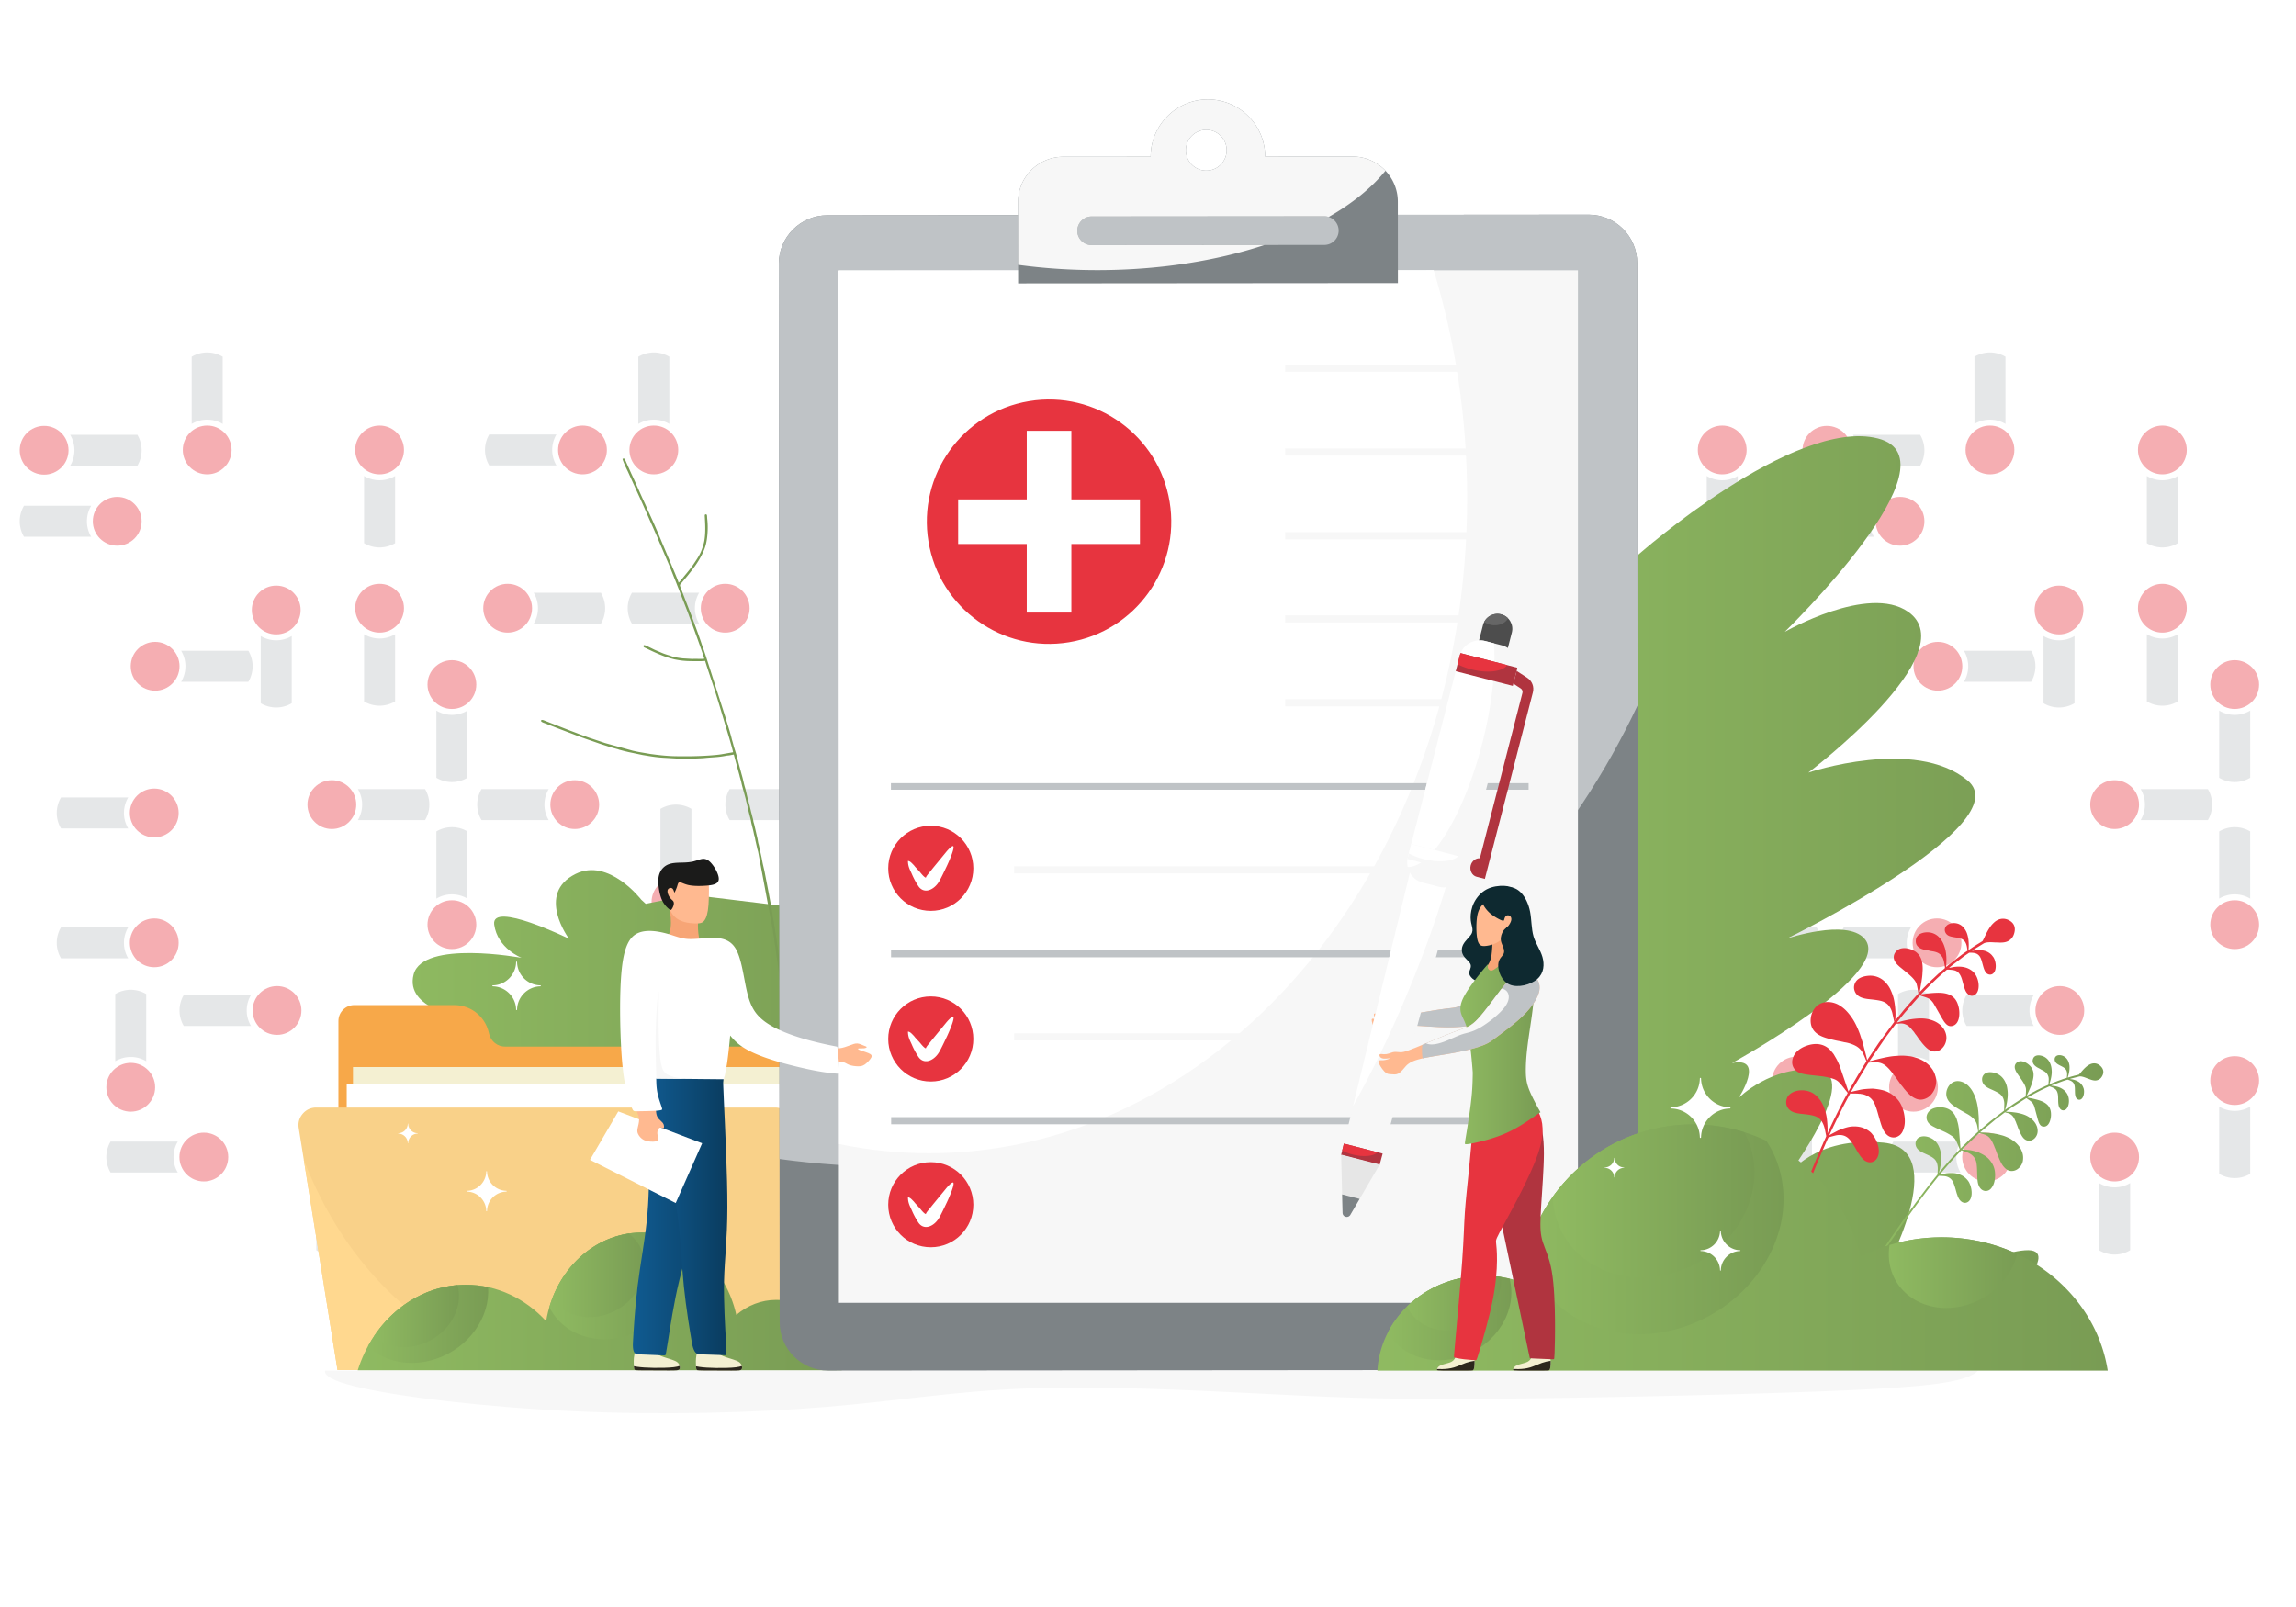 <svg xmlns="http://www.w3.org/2000/svg" xmlns:xlink="http://www.w3.org/1999/xlink" width="1000" height="700" viewBox="0 0 1000 700"><defs><linearGradient id="uuid-7d2b17f5-c2e2-4f26-8b29-dd716c75aaff" x1="172.501" x2="390" y1="430.979" y2="430.979" data-name="New Gradient Swatch 1" gradientUnits="userSpaceOnUse" vector-effect="non-scaling-stroke"><stop offset="0" stop-color="#8fba61"/><stop offset="1" stop-color="#799c54"/></linearGradient><linearGradient xlink:href="#uuid-7d2b17f5-c2e2-4f26-8b29-dd716c75aaff" id="uuid-a33f3a02-57a8-4487-8144-e57fb8643c3e" x1="639.592" x2="887.827" y1="380.5" y2="380.5" data-name="New Gradient Swatch 1" vector-effect="non-scaling-stroke"/><linearGradient xlink:href="#uuid-7d2b17f5-c2e2-4f26-8b29-dd716c75aaff" id="uuid-094aed90-c599-46c1-a6c4-1e4bf918f70c" x1="155.763" x2="366.622" y1="566.962" y2="566.962" data-name="New Gradient Swatch 1" vector-effect="non-scaling-stroke"/><linearGradient xlink:href="#uuid-7d2b17f5-c2e2-4f26-8b29-dd716c75aaff" id="uuid-fe80382b-dbba-468a-ace2-d11ec51d2c31" x1="160.253" x2="212.639" y1="576.657" y2="576.657" data-name="New Gradient Swatch 1" vector-effect="non-scaling-stroke"/><linearGradient xlink:href="#uuid-7d2b17f5-c2e2-4f26-8b29-dd716c75aaff" id="uuid-ff8c95fd-3ef2-45d2-a25b-cfaa49278338" x1="162.854" x2="199.909" y1="573.296" y2="573.296" data-name="New Gradient Swatch 1" vector-effect="non-scaling-stroke"/><linearGradient xlink:href="#uuid-7d2b17f5-c2e2-4f26-8b29-dd716c75aaff" id="uuid-eab90f0d-f7f9-4199-a048-5b8d684dafee" x1="239.273" x2="296.591" y1="560.127" y2="560.127" data-name="New Gradient Swatch 1" vector-effect="non-scaling-stroke"/><linearGradient xlink:href="#uuid-7d2b17f5-c2e2-4f26-8b29-dd716c75aaff" id="uuid-cc7ae179-faf4-41a3-b78a-f93ed004218f" x1="240.52" x2="280.785" y1="555.546" y2="555.546" data-name="New Gradient Swatch 1" vector-effect="non-scaling-stroke"/><linearGradient xlink:href="#uuid-7d2b17f5-c2e2-4f26-8b29-dd716c75aaff" id="uuid-0c32dff8-6cf8-47d5-834c-d640cc1770d2" x1="817" x2="916.09" y1="504.522" y2="504.522" data-name="New Gradient Swatch 1" vector-effect="non-scaling-stroke"/><linearGradient xlink:href="#uuid-7d2b17f5-c2e2-4f26-8b29-dd716c75aaff" id="uuid-b7995a8f-2dc2-4ec3-b5d4-23350dde1487" x1="599.917" x2="918" y1="543.413" y2="543.413" data-name="New Gradient Swatch 1" vector-effect="non-scaling-stroke"/><linearGradient xlink:href="#uuid-7d2b17f5-c2e2-4f26-8b29-dd716c75aaff" id="uuid-f6b0581f-31c1-4f05-b683-3e561b09e1d8" x1="822.647" x2="878.517" y1="554.361" y2="554.361" data-name="New Gradient Swatch 1" vector-effect="non-scaling-stroke"/><linearGradient xlink:href="#uuid-7d2b17f5-c2e2-4f26-8b29-dd716c75aaff" id="uuid-5e1391ad-593f-4868-8d47-2f567d5906d5" x1="604.525" x2="658.266" y1="574.118" y2="574.118" data-name="New Gradient Swatch 1" vector-effect="non-scaling-stroke"/><linearGradient xlink:href="#uuid-7d2b17f5-c2e2-4f26-8b29-dd716c75aaff" id="uuid-a63eb06c-13b4-41ae-86f7-ba4fde4d618f" x1="612.882" x2="653.906" y1="567.604" y2="567.604" data-name="New Gradient Swatch 1" vector-effect="non-scaling-stroke"/><linearGradient xlink:href="#uuid-7d2b17f5-c2e2-4f26-8b29-dd716c75aaff" id="uuid-626f697b-f43a-485c-a4ec-f607cde52d7d" x1="664.933" x2="776.814" y1="535.497" y2="535.497" data-name="New Gradient Swatch 1" vector-effect="non-scaling-stroke"/><linearGradient xlink:href="#uuid-7d2b17f5-c2e2-4f26-8b29-dd716c75aaff" id="uuid-358e05f7-1014-4d96-a580-96e3bf34e8cb" x1="676.309" x2="764.169" y1="523.126" y2="523.126" data-name="New Gradient Swatch 1" vector-effect="non-scaling-stroke"/><linearGradient xlink:href="#uuid-7d2b17f5-c2e2-4f26-8b29-dd716c75aaff" id="uuid-daeb3f64-8e28-43a3-a5c6-b130b388f986" x1="636.065" x2="670.926" y1="458.249" y2="458.249" data-name="New Gradient Swatch 1" vector-effect="non-scaling-stroke"/><linearGradient id="uuid-3232693a-f3e3-464e-9c6e-f63552e5fb84" x1="275.54" x2="316.114" y1="527.121" y2="527.121" data-name="New Gradient Swatch 2" gradientUnits="userSpaceOnUse" vector-effect="non-scaling-stroke"><stop offset="0" stop-color="#105b91"/><stop offset="1" stop-color="#0a3c5f"/></linearGradient><linearGradient xlink:href="#uuid-3232693a-f3e3-464e-9c6e-f63552e5fb84" id="uuid-5ad5256d-d075-4947-988a-01ea76347419" x1="281.309" x2="316.801" y1="527.09" y2="527.09" data-name="New Gradient Swatch 2" vector-effect="non-scaling-stroke"/><style>.uuid-459c720a-9ebc-455c-8703-78b70419d568,.uuid-c1e645f5-7a1b-4178-b3d2-c08c4ee89d38{fill:#fff}.uuid-950295d5-7bca-4870-b79e-ccb0bb1bb9e2{fill:url(#uuid-626f697b-f43a-485c-a4ec-f607cde52d7d);fill-rule:evenodd}.uuid-018a275e-81e2-472d-a3f5-9946c493582b,.uuid-01b640bf-a570-4bcb-a776-9bc77e0b3e88,.uuid-098ecca9-b51a-4572-b79a-925babc4a6d0,.uuid-0b8bfbf2-83da-4866-95df-19a02f364116,.uuid-0d7eb4f8-f7b2-4b64-ab48-779bbb23f807,.uuid-16ab7485-4917-4225-a6f5-9e9290aa46fc,.uuid-23ca5d58-3413-460b-9d6b-d67be36e656a,.uuid-3a726775-3c7a-41d5-b2d6-46a2324dfe85,.uuid-3c25b98e-7ffd-4dee-9076-ab2a076ea638,.uuid-3d14da54-4bbf-4288-96d8-c7e348e5089c,.uuid-409dbc2d-5d6a-42ed-b9ec-582706fcf00f,.uuid-459c720a-9ebc-455c-8703-78b70419d568,.uuid-512d7556-9c86-4394-9999-2c29af0db75a,.uuid-54cf1035-6941-471f-bd9e-81d48536839b,.uuid-59379c06-4ab3-4f90-aaac-d286dc0b9c0d,.uuid-629754cb-21af-4bd1-a43b-00e789829516,.uuid-6518490b-f876-4f34-ae90-e5643511bdc9,.uuid-7597df93-5bfc-4ab0-a1ef-24bd46635b50,.uuid-77435c47-9ca1-4d69-95f7-529e0a290a0a,.uuid-77ad2645-5392-4430-a32e-73447a6a3090,.uuid-9e5ca9ad-8169-485a-9b8c-2805a5af31d8,.uuid-a404816d-a468-4dfe-98e1-0ca29e651e3f,.uuid-af46894d-95c4-4c7c-9bfc-1211de0094f0,.uuid-b773c699-2692-4476-bfa4-d33367ec912f,.uuid-bf89311d-e189-41a5-883e-989f275cd407,.uuid-c0f6fe13-8289-484a-830b-8b3cc5ab5371,.uuid-c13b6774-6c2a-4bc5-9e4e-c25266e3b274,.uuid-c8221d00-181b-4cbe-9795-97e82422919b,.uuid-ce427528-d156-4630-81cc-44ad840e40f8,.uuid-d749aa0c-ddba-473b-9473-a566e423292e,.uuid-e4d7a0dc-0307-49ef-9d5d-eded4e951eae,.uuid-e7b7bc4b-b779-4ec6-9413-a954dde8a9b5,.uuid-f276df08-efce-4f89-a236-f14d2b474640{fill-rule:evenodd}.uuid-979fde39-4f58-4949-9065-3a839c15a1cc,.uuid-9e5ca9ad-8169-485a-9b8c-2805a5af31d8{fill:#bfc3c6}.uuid-7597df93-5bfc-4ab0-a1ef-24bd46635b50{fill:url(#uuid-fe80382b-dbba-468a-ace2-d11ec51d2c31)}.uuid-c8221d00-181b-4cbe-9795-97e82422919b{fill:#b0343f}.uuid-c13b6774-6c2a-4bc5-9e4e-c25266e3b274{fill:#7d8386}.uuid-6ce7793e-f8a1-49f5-bfde-76ec10677e5a,.uuid-d749aa0c-ddba-473b-9473-a566e423292e{fill:#f7f7f7}.uuid-018a275e-81e2-472d-a3f5-9946c493582b{fill:#ffd88f}.uuid-6518490b-f876-4f34-ae90-e5643511bdc9{fill:url(#uuid-0c32dff8-6cf8-47d5-834c-d640cc1770d2)}.uuid-a404816d-a468-4dfe-98e1-0ca29e651e3f{fill:#f9d189}.uuid-f276df08-efce-4f89-a236-f14d2b474640{fill:url(#uuid-cc7ae179-faf4-41a3-b78a-f93ed004218f)}.uuid-b773c699-2692-4476-bfa4-d33367ec912f{fill:url(#uuid-b7995a8f-2dc2-4ec3-b5d4-23350dde1487)}.uuid-ce427528-d156-4630-81cc-44ad840e40f8{fill:#ffb990}.uuid-3c25b98e-7ffd-4dee-9076-ab2a076ea638{fill:url(#uuid-3232693a-f3e3-464e-9c6e-f63552e5fb84)}.uuid-01b640bf-a570-4bcb-a776-9bc77e0b3e88{fill:url(#uuid-358e05f7-1014-4d96-a580-96e3bf34e8cb)}.uuid-59379c06-4ab3-4f90-aaac-d286dc0b9c0d{fill:#1b1b1a}.uuid-3871caff-9aad-4b16-9e36-b0c339a890a2{fill:url(#uuid-a33f3a02-57a8-4487-8144-e57fb8643c3e)}.uuid-3a726775-3c7a-41d5-b2d6-46a2324dfe85{fill:url(#uuid-094aed90-c599-46c1-a6c4-1e4bf918f70c)}.uuid-16ab7485-4917-4225-a6f5-9e9290aa46fc{fill:url(#uuid-ff8c95fd-3ef2-45d2-a25b-cfaa49278338)}.uuid-c960b62f-070e-4ef1-a89e-c301f4af6614{opacity:.4}.uuid-098ecca9-b51a-4572-b79a-925babc4a6d0{fill:url(#uuid-f6b0581f-31c1-4f05-b683-3e561b09e1d8)}.uuid-54cf1035-6941-471f-bd9e-81d48536839b{fill:#666}.uuid-bf89311d-e189-41a5-883e-989f275cd407{fill:#e6e6e6}.uuid-3d14da54-4bbf-4288-96d8-c7e348e5089c{fill:url(#uuid-eab90f0d-f7f9-4199-a048-5b8d684dafee)}.uuid-23ca5d58-3413-460b-9d6b-d67be36e656a{fill:#799c54}.uuid-0a409ee3-438f-4e90-9f74-dbf73c46c66f,.uuid-629754cb-21af-4bd1-a43b-00e789829516{fill:#f4f0d2}.uuid-af46894d-95c4-4c7c-9bfc-1211de0094f0{fill:url(#uuid-a63eb06c-13b4-41ae-86f7-ba4fde4d618f)}.uuid-409dbc2d-5d6a-42ed-b9ec-582706fcf00f{fill:url(#uuid-daeb3f64-8e28-43a3-a5c6-b130b388f986)}.uuid-77ad2645-5392-4430-a32e-73447a6a3090{fill:url(#uuid-5ad5256d-d075-4947-988a-01ea76347419)}.uuid-0d7eb4f8-f7b2-4b64-ab48-779bbb23f807{fill:#f7a576}.uuid-e7b7bc4b-b779-4ec6-9413-a954dde8a9b5{fill:#0e2930}.uuid-77435c47-9ca1-4d69-95f7-529e0a290a0a{fill:#4d4d4d}.uuid-0b8bfbf2-83da-4866-95df-19a02f364116,.uuid-ffbf4494-5db0-4d8d-a2fb-976c807a23a9{fill:#e7343f}.uuid-2c2075cb-213e-4120-9d82-6e602a24adb0{fill:url(#uuid-7d2b17f5-c2e2-4f26-8b29-dd716c75aaff)}.uuid-512d7556-9c86-4394-9999-2c29af0db75a{fill:url(#uuid-5e1391ad-593f-4868-8d47-2f567d5906d5)}.uuid-c0f6fe13-8289-484a-830b-8b3cc5ab5371{fill:#f7a849}.uuid-e4d7a0dc-0307-49ef-9d5d-eded4e951eae{fill:#2c271d}</style></defs><g id="uuid-3763d858-b6c4-4694-bc54-874cfe8655e5" data-name="Layer 2"><g id="uuid-ef4b5006-ae97-4d29-bcf7-5a06b3da3ad6" data-name="Layer 1"><g id="uuid-c677771f-749c-44db-a243-e0449d0a0552" data-name="care"><path id="uuid-a71bf626-c9d2-4993-8a28-9515db060564" d="M0 0h1000v700H0z" class="uuid-c1e645f5-7a1b-4178-b3d2-c08c4ee89d38" data-name="bg" vector-effect="non-scaling-stroke"/><g class="uuid-c960b62f-070e-4ef1-a89e-c301f4af6614"><path d="M775.669 391.094V361.82a13.21 13.21 0 0 0 13.51 0v29.27a13.217 13.217 0 0 1-13.51.003Z" class="uuid-979fde39-4f58-4949-9065-3a839c15a1cc" vector-effect="non-scaling-stroke"/><circle cx="782.425" cy="350.483" r="10.626" class="uuid-ffbf4494-5db0-4d8d-a2fb-976c807a23a9" vector-effect="non-scaling-stroke"/><path d="M709.307 343.727h29.273a13.21 13.21 0 0 0 0 13.51h-29.27a13.217 13.217 0 0 1-.003-13.51Z" class="uuid-979fde39-4f58-4949-9065-3a839c15a1cc" vector-effect="non-scaling-stroke"/><circle cx="749.918" cy="350.483" r="10.626" class="uuid-ffbf4494-5db0-4d8d-a2fb-976c807a23a9" vector-effect="non-scaling-stroke"/><path d="M604.61 497.246h29.272a13.21 13.21 0 0 0 0 13.51h-29.27a13.217 13.217 0 0 1-.003-13.51Z" class="uuid-979fde39-4f58-4949-9065-3a839c15a1cc" vector-effect="non-scaling-stroke"/><circle cx="645.22" cy="504.002" r="10.626" class="uuid-ffbf4494-5db0-4d8d-a2fb-976c807a23a9" vector-effect="non-scaling-stroke"/><path d="M666.77 258.177h29.274a13.21 13.21 0 0 0 0 13.51h-29.27a13.217 13.217 0 0 1-.003-13.51Z" class="uuid-979fde39-4f58-4949-9065-3a839c15a1cc" vector-effect="non-scaling-stroke"/><circle cx="707.381" cy="264.933" r="10.626" class="uuid-ffbf4494-5db0-4d8d-a2fb-976c807a23a9" vector-effect="non-scaling-stroke"/><path d="M653.237 271.69h-29.273a13.21 13.21 0 0 0 0-13.511h29.27a13.217 13.217 0 0 1 .003 13.51Z" class="uuid-979fde39-4f58-4949-9065-3a839c15a1cc" vector-effect="non-scaling-stroke"/><circle cx="612.626" cy="264.933" r="10.626" class="uuid-ffbf4494-5db0-4d8d-a2fb-976c807a23a9" vector-effect="non-scaling-stroke"/><path d="M550.087 236.61v-29.274a13.21 13.21 0 0 0 13.51 0v29.27a13.217 13.217 0 0 1-13.51.003Z" class="uuid-979fde39-4f58-4949-9065-3a839c15a1cc" vector-effect="non-scaling-stroke"/><circle cx="556.843" cy="195.998" r="10.626" class="uuid-ffbf4494-5db0-4d8d-a2fb-976c807a23a9" vector-effect="non-scaling-stroke"/><path d="M550.087 305.544v-29.273a13.21 13.21 0 0 0 13.51 0v29.27a13.217 13.217 0 0 1-13.51.003Z" class="uuid-979fde39-4f58-4949-9065-3a839c15a1cc" vector-effect="non-scaling-stroke"/><circle cx="556.843" cy="264.933" r="10.626" class="uuid-ffbf4494-5db0-4d8d-a2fb-976c807a23a9" vector-effect="non-scaling-stroke"/><path d="M576.665 357.239h-29.273a13.21 13.21 0 0 0 0-13.51h29.27a13.217 13.217 0 0 1 .003 13.51Z" class="uuid-979fde39-4f58-4949-9065-3a839c15a1cc" vector-effect="non-scaling-stroke"/><circle cx="536.054" cy="350.483" r="10.626" class="uuid-ffbf4494-5db0-4d8d-a2fb-976c807a23a9" vector-effect="non-scaling-stroke"/><path d="M601.238 343.727h29.273a13.21 13.21 0 0 0 0 13.51h-29.27a13.217 13.217 0 0 1-.003-13.51Z" class="uuid-979fde39-4f58-4949-9065-3a839c15a1cc" vector-effect="non-scaling-stroke"/><circle cx="641.849" cy="350.483" r="10.626" class="uuid-ffbf4494-5db0-4d8d-a2fb-976c807a23a9" vector-effect="non-scaling-stroke"/><path d="M595.099 362.162v29.273a13.21 13.21 0 0 0-13.51 0v-29.27a13.217 13.217 0 0 1 13.51-.003Z" class="uuid-979fde39-4f58-4949-9065-3a839c15a1cc" vector-effect="non-scaling-stroke"/><circle cx="588.343" cy="402.773" r="10.626" class="uuid-ffbf4494-5db0-4d8d-a2fb-976c807a23a9" vector-effect="non-scaling-stroke"/><path d="M581.586 338.803V309.53a13.21 13.21 0 0 0 13.51 0v29.27a13.217 13.217 0 0 1-13.51.003Z" class="uuid-979fde39-4f58-4949-9065-3a839c15a1cc" vector-effect="non-scaling-stroke"/><circle cx="588.343" cy="298.193" r="10.626" class="uuid-ffbf4494-5db0-4d8d-a2fb-976c807a23a9" vector-effect="non-scaling-stroke"/><path d="M581.586 511.31v-29.272a13.21 13.21 0 0 0 13.51 0v29.27a13.217 13.217 0 0 1-13.51.003Z" class="uuid-979fde39-4f58-4949-9065-3a839c15a1cc" vector-effect="non-scaling-stroke"/><circle cx="588.343" cy="470.7" r="10.626" class="uuid-ffbf4494-5db0-4d8d-a2fb-976c807a23a9" vector-effect="non-scaling-stroke"/><path d="M529.298 544.612V515.34a13.21 13.21 0 0 0 13.51 0v29.27a13.217 13.217 0 0 1-13.51.003Z" class="uuid-979fde39-4f58-4949-9065-3a839c15a1cc" vector-effect="non-scaling-stroke"/><circle cx="536.054" cy="504.002" r="10.626" class="uuid-ffbf4494-5db0-4d8d-a2fb-976c807a23a9" vector-effect="non-scaling-stroke"/><path d="M505.076 306.322v-29.273a13.21 13.21 0 0 0 13.51 0v29.27a13.217 13.217 0 0 1-13.51.003Z" class="uuid-979fde39-4f58-4949-9065-3a839c15a1cc" vector-effect="non-scaling-stroke"/><circle cx="511.832" cy="265.711" r="10.626" class="uuid-ffbf4494-5db0-4d8d-a2fb-976c807a23a9" vector-effect="non-scaling-stroke"/><path d="M499.7 296.975h-29.273a13.21 13.21 0 0 0 0-13.51h29.27a13.217 13.217 0 0 1 .003 13.51Z" class="uuid-979fde39-4f58-4949-9065-3a839c15a1cc" vector-effect="non-scaling-stroke"/><circle cx="459.09" cy="290.219" r="10.626" class="uuid-ffbf4494-5db0-4d8d-a2fb-976c807a23a9" vector-effect="non-scaling-stroke"/><path d="M418.097 347.367h29.273a13.21 13.21 0 0 0 0 13.51H418.1a13.217 13.217 0 0 1-.003-13.51Z" class="uuid-979fde39-4f58-4949-9065-3a839c15a1cc" vector-effect="non-scaling-stroke"/><circle cx="458.708" cy="354.123" r="10.626" class="uuid-ffbf4494-5db0-4d8d-a2fb-976c807a23a9" vector-effect="non-scaling-stroke"/><path d="M418.097 403.938h29.273a13.21 13.21 0 0 0 0 13.51H418.1a13.217 13.217 0 0 1-.003-13.51Z" class="uuid-979fde39-4f58-4949-9065-3a839c15a1cc" vector-effect="non-scaling-stroke"/><circle cx="458.708" cy="410.694" r="10.626" class="uuid-ffbf4494-5db0-4d8d-a2fb-976c807a23a9" vector-effect="non-scaling-stroke"/><path d="M471.57 433.408h29.274a13.21 13.21 0 0 0 0 13.51h-29.27a13.217 13.217 0 0 1-.003-13.51Z" class="uuid-979fde39-4f58-4949-9065-3a839c15a1cc" vector-effect="non-scaling-stroke"/><circle cx="512.181" cy="440.164" r="10.626" class="uuid-ffbf4494-5db0-4d8d-a2fb-976c807a23a9" vector-effect="non-scaling-stroke"/><path d="M455.22 432.999v29.273a13.21 13.21 0 0 0-13.51 0v-29.27a13.217 13.217 0 0 1 13.51-.003Z" class="uuid-979fde39-4f58-4949-9065-3a839c15a1cc" vector-effect="non-scaling-stroke"/><circle cx="448.464" cy="473.61" r="10.626" class="uuid-ffbf4494-5db0-4d8d-a2fb-976c807a23a9" vector-effect="non-scaling-stroke"/><path d="M439.693 497.246h29.273a13.21 13.21 0 0 0 0 13.51h-29.27a13.217 13.217 0 0 1-.003-13.51Z" class="uuid-979fde39-4f58-4949-9065-3a839c15a1cc" vector-effect="non-scaling-stroke"/><circle cx="480.304" cy="504.002" r="10.626" class="uuid-ffbf4494-5db0-4d8d-a2fb-976c807a23a9" vector-effect="non-scaling-stroke"/><path d="M683.051 155.387v29.274a13.21 13.21 0 0 0-13.51 0v-29.27a13.217 13.217 0 0 1 13.51-.004Z" class="uuid-979fde39-4f58-4949-9065-3a839c15a1cc" vector-effect="non-scaling-stroke"/><circle cx="676.295" cy="195.998" r="10.626" class="uuid-ffbf4494-5db0-4d8d-a2fb-976c807a23a9" vector-effect="non-scaling-stroke"/><path d="M604.61 189.242h29.272a13.21 13.21 0 0 0 0 13.51h-29.27a13.217 13.217 0 0 1-.003-13.51Z" class="uuid-979fde39-4f58-4949-9065-3a839c15a1cc" vector-effect="non-scaling-stroke"/><circle cx="645.22" cy="195.998" r="10.626" class="uuid-ffbf4494-5db0-4d8d-a2fb-976c807a23a9" vector-effect="non-scaling-stroke"/><path d="M714.052 495.23v29.274a13.21 13.21 0 0 0-13.51 0v-29.27a13.217 13.217 0 0 1 13.51-.003Z" class="uuid-979fde39-4f58-4949-9065-3a839c15a1cc" vector-effect="non-scaling-stroke"/><circle cx="707.296" cy="535.842" r="10.626" class="uuid-ffbf4494-5db0-4d8d-a2fb-976c807a23a9" vector-effect="non-scaling-stroke"/><path d="M731.468 544.612V515.34a13.21 13.21 0 0 0 13.51 0v29.27a13.217 13.217 0 0 1-13.51.003Z" class="uuid-979fde39-4f58-4949-9065-3a839c15a1cc" vector-effect="non-scaling-stroke"/><circle cx="738.224" cy="504.002" r="10.626" class="uuid-ffbf4494-5db0-4d8d-a2fb-976c807a23a9" vector-effect="non-scaling-stroke"/><path d="M401.97 220.306h29.274a13.21 13.21 0 0 0 0 13.51h-29.27a13.217 13.217 0 0 1-.003-13.51Z" class="uuid-979fde39-4f58-4949-9065-3a839c15a1cc" vector-effect="non-scaling-stroke"/><circle cx="442.581" cy="227.062" r="10.626" class="uuid-ffbf4494-5db0-4d8d-a2fb-976c807a23a9" vector-effect="non-scaling-stroke"/><path d="M451.352 202.89H422.08a13.21 13.21 0 0 0 0-13.51h29.27a13.217 13.217 0 0 1 .003 13.51Z" class="uuid-979fde39-4f58-4949-9065-3a839c15a1cc" vector-effect="non-scaling-stroke"/><circle cx="410.741" cy="196.134" r="10.626" class="uuid-ffbf4494-5db0-4d8d-a2fb-976c807a23a9" vector-effect="non-scaling-stroke"/><path d="M488.52 155.387v29.274a13.21 13.21 0 0 0-13.51 0v-29.27a13.217 13.217 0 0 1 13.51-.004Z" class="uuid-979fde39-4f58-4949-9065-3a839c15a1cc" vector-effect="non-scaling-stroke"/><circle cx="481.764" cy="195.998" r="10.626" class="uuid-ffbf4494-5db0-4d8d-a2fb-976c807a23a9" vector-effect="non-scaling-stroke"/><path d="M692.682 352.338v29.273a13.21 13.21 0 0 0-13.51 0v-29.27a13.217 13.217 0 0 1 13.51-.003Z" class="uuid-979fde39-4f58-4949-9065-3a839c15a1cc" vector-effect="non-scaling-stroke"/><circle cx="685.926" cy="392.949" r="10.626" class="uuid-ffbf4494-5db0-4d8d-a2fb-976c807a23a9" vector-effect="non-scaling-stroke"/><path d="M666.586 421.245h29.273a13.21 13.21 0 0 0 0 13.51h-29.27a13.217 13.217 0 0 1-.003-13.51Z" class="uuid-979fde39-4f58-4949-9065-3a839c15a1cc" vector-effect="non-scaling-stroke"/><circle cx="707.196" cy="428.001" r="10.626" class="uuid-ffbf4494-5db0-4d8d-a2fb-976c807a23a9" vector-effect="non-scaling-stroke"/><path d="M715.967 461.96h-29.273a13.21 13.21 0 0 0 0-13.51h29.27a13.217 13.217 0 0 1 .003 13.51Z" class="uuid-979fde39-4f58-4949-9065-3a839c15a1cc" vector-effect="non-scaling-stroke"/><circle cx="675.356" cy="455.205" r="10.626" class="uuid-ffbf4494-5db0-4d8d-a2fb-976c807a23a9" vector-effect="non-scaling-stroke"/><path d="M756.855 250.143v29.273a13.21 13.21 0 0 0-13.51 0v-29.27a13.217 13.217 0 0 1 13.51-.003Z" class="uuid-979fde39-4f58-4949-9065-3a839c15a1cc" vector-effect="non-scaling-stroke"/><circle cx="750.099" cy="290.754" r="10.626" class="uuid-ffbf4494-5db0-4d8d-a2fb-976c807a23a9" vector-effect="non-scaling-stroke"/><path d="M743.343 236.61v-29.274a13.21 13.21 0 0 0 13.51 0v29.27a13.217 13.217 0 0 1-13.51.003Z" class="uuid-979fde39-4f58-4949-9065-3a839c15a1cc" vector-effect="non-scaling-stroke"/><circle cx="750.099" cy="195.998" r="10.626" class="uuid-ffbf4494-5db0-4d8d-a2fb-976c807a23a9" vector-effect="non-scaling-stroke"/><path d="M791.196 417.45h-29.274a13.21 13.21 0 0 0 0-13.51h29.27a13.217 13.217 0 0 1 .004 13.51Z" class="uuid-979fde39-4f58-4949-9065-3a839c15a1cc" vector-effect="non-scaling-stroke"/><circle cx="750.585" cy="410.694" r="10.626" class="uuid-ffbf4494-5db0-4d8d-a2fb-976c807a23a9" vector-effect="non-scaling-stroke"/><path d="M775.669 511.517v-29.273a13.21 13.21 0 0 0 13.51 0v29.27a13.217 13.217 0 0 1-13.51.003Z" class="uuid-979fde39-4f58-4949-9065-3a839c15a1cc" vector-effect="non-scaling-stroke"/><circle cx="782.425" cy="470.906" r="10.626" class="uuid-ffbf4494-5db0-4d8d-a2fb-976c807a23a9" vector-effect="non-scaling-stroke"/><path d="M935.037 236.61v-29.274a13.21 13.21 0 0 0 13.51 0v29.27a13.217 13.217 0 0 1-13.51.003Z" class="uuid-979fde39-4f58-4949-9065-3a839c15a1cc" vector-effect="non-scaling-stroke"/><circle cx="941.793" cy="195.998" r="10.626" class="uuid-ffbf4494-5db0-4d8d-a2fb-976c807a23a9" vector-effect="non-scaling-stroke"/><path d="M935.037 305.544v-29.273a13.21 13.21 0 0 0 13.51 0v29.27a13.217 13.217 0 0 1-13.51.003Z" class="uuid-979fde39-4f58-4949-9065-3a839c15a1cc" vector-effect="non-scaling-stroke"/><circle cx="941.793" cy="264.933" r="10.626" class="uuid-ffbf4494-5db0-4d8d-a2fb-976c807a23a9" vector-effect="non-scaling-stroke"/><path d="M961.614 357.239h-29.273a13.21 13.21 0 0 0 0-13.51h29.27a13.217 13.217 0 0 1 .003 13.51Z" class="uuid-979fde39-4f58-4949-9065-3a839c15a1cc" vector-effect="non-scaling-stroke"/><circle cx="921.003" cy="350.483" r="10.626" class="uuid-ffbf4494-5db0-4d8d-a2fb-976c807a23a9" vector-effect="non-scaling-stroke"/><path d="M980.048 362.162v29.273a13.21 13.21 0 0 0-13.51 0v-29.27a13.217 13.217 0 0 1 13.51-.003Z" class="uuid-979fde39-4f58-4949-9065-3a839c15a1cc" vector-effect="non-scaling-stroke"/><circle cx="973.292" cy="402.773" r="10.626" class="uuid-ffbf4494-5db0-4d8d-a2fb-976c807a23a9" vector-effect="non-scaling-stroke"/><path d="M966.536 338.803V309.53a13.21 13.21 0 0 0 13.51 0v29.27a13.217 13.217 0 0 1-13.51.003Z" class="uuid-979fde39-4f58-4949-9065-3a839c15a1cc" vector-effect="non-scaling-stroke"/><circle cx="973.292" cy="298.193" r="10.626" class="uuid-ffbf4494-5db0-4d8d-a2fb-976c807a23a9" vector-effect="non-scaling-stroke"/><path d="M966.536 511.31v-29.272a13.21 13.21 0 0 0 13.51 0v29.27a13.217 13.217 0 0 1-13.51.003Z" class="uuid-979fde39-4f58-4949-9065-3a839c15a1cc" vector-effect="non-scaling-stroke"/><circle cx="973.292" cy="470.7" r="10.626" class="uuid-ffbf4494-5db0-4d8d-a2fb-976c807a23a9" vector-effect="non-scaling-stroke"/><path d="M914.247 544.612V515.34a13.21 13.21 0 0 0 13.51 0v29.27a13.217 13.217 0 0 1-13.51.003Z" class="uuid-979fde39-4f58-4949-9065-3a839c15a1cc" vector-effect="non-scaling-stroke"/><circle cx="921.003" cy="504.002" r="10.626" class="uuid-ffbf4494-5db0-4d8d-a2fb-976c807a23a9" vector-effect="non-scaling-stroke"/><path d="M890.025 306.322v-29.273a13.21 13.21 0 0 0 13.51 0v29.27a13.217 13.217 0 0 1-13.51.003Z" class="uuid-979fde39-4f58-4949-9065-3a839c15a1cc" vector-effect="non-scaling-stroke"/><circle cx="896.781" cy="265.711" r="10.626" class="uuid-ffbf4494-5db0-4d8d-a2fb-976c807a23a9" vector-effect="non-scaling-stroke"/><path d="M884.65 296.975h-29.273a13.21 13.21 0 0 0 0-13.51h29.27a13.217 13.217 0 0 1 .003 13.51Z" class="uuid-979fde39-4f58-4949-9065-3a839c15a1cc" vector-effect="non-scaling-stroke"/><circle cx="844.039" cy="290.219" r="10.626" class="uuid-ffbf4494-5db0-4d8d-a2fb-976c807a23a9" vector-effect="non-scaling-stroke"/><path d="M803.046 347.367h29.273a13.21 13.21 0 0 0 0 13.51h-29.27a13.217 13.217 0 0 1-.003-13.51Z" class="uuid-979fde39-4f58-4949-9065-3a839c15a1cc" vector-effect="non-scaling-stroke"/><circle cx="843.657" cy="354.123" r="10.626" class="uuid-ffbf4494-5db0-4d8d-a2fb-976c807a23a9" vector-effect="non-scaling-stroke"/><path d="M803.046 403.938h29.273a13.21 13.21 0 0 0 0 13.51h-29.27a13.217 13.217 0 0 1-.003-13.51Z" class="uuid-979fde39-4f58-4949-9065-3a839c15a1cc" vector-effect="non-scaling-stroke"/><circle cx="843.657" cy="410.694" r="10.626" class="uuid-ffbf4494-5db0-4d8d-a2fb-976c807a23a9" vector-effect="non-scaling-stroke"/><path d="M856.52 433.408h29.273a13.21 13.21 0 0 0 0 13.51h-29.27a13.217 13.217 0 0 1-.003-13.51Z" class="uuid-979fde39-4f58-4949-9065-3a839c15a1cc" vector-effect="non-scaling-stroke"/><circle cx="897.131" cy="440.164" r="10.626" class="uuid-ffbf4494-5db0-4d8d-a2fb-976c807a23a9" vector-effect="non-scaling-stroke"/><path d="M840.17 432.999v29.273a13.21 13.21 0 0 0-13.511 0v-29.27a13.217 13.217 0 0 1 13.51-.003Z" class="uuid-979fde39-4f58-4949-9065-3a839c15a1cc" vector-effect="non-scaling-stroke"/><circle cx="833.413" cy="473.61" r="10.626" class="uuid-ffbf4494-5db0-4d8d-a2fb-976c807a23a9" vector-effect="non-scaling-stroke"/><path d="M824.642 497.246h29.273a13.21 13.21 0 0 0 0 13.51h-29.27a13.217 13.217 0 0 1-.003-13.51Z" class="uuid-979fde39-4f58-4949-9065-3a839c15a1cc" vector-effect="non-scaling-stroke"/><circle cx="865.253" cy="504.002" r="10.626" class="uuid-ffbf4494-5db0-4d8d-a2fb-976c807a23a9" vector-effect="non-scaling-stroke"/><path d="M786.92 220.306h29.273a13.21 13.21 0 0 0 0 13.51h-29.27a13.217 13.217 0 0 1-.003-13.51Z" class="uuid-979fde39-4f58-4949-9065-3a839c15a1cc" vector-effect="non-scaling-stroke"/><circle cx="827.531" cy="227.062" r="10.626" class="uuid-ffbf4494-5db0-4d8d-a2fb-976c807a23a9" vector-effect="non-scaling-stroke"/><path d="M836.301 202.89h-29.273a13.21 13.21 0 0 0 0-13.51h29.27a13.217 13.217 0 0 1 .003 13.51Z" class="uuid-979fde39-4f58-4949-9065-3a839c15a1cc" vector-effect="non-scaling-stroke"/><circle cx="795.691" cy="196.134" r="10.626" class="uuid-ffbf4494-5db0-4d8d-a2fb-976c807a23a9" vector-effect="non-scaling-stroke"/><path d="M873.47 155.387v29.274a13.21 13.21 0 0 0-13.511 0v-29.27a13.217 13.217 0 0 1 13.51-.004Z" class="uuid-979fde39-4f58-4949-9065-3a839c15a1cc" vector-effect="non-scaling-stroke"/><circle cx="866.713" cy="195.998" r="10.626" class="uuid-ffbf4494-5db0-4d8d-a2fb-976c807a23a9" vector-effect="non-scaling-stroke"/><path d="M384.145 391.094V361.82a13.21 13.21 0 0 0 13.51 0v29.27a13.217 13.217 0 0 1-13.51.003Z" class="uuid-979fde39-4f58-4949-9065-3a839c15a1cc" vector-effect="non-scaling-stroke"/><circle cx="390.901" cy="350.483" r="10.626" class="uuid-ffbf4494-5db0-4d8d-a2fb-976c807a23a9" vector-effect="non-scaling-stroke"/><path d="M317.783 343.727h29.273a13.21 13.21 0 0 0 0 13.51h-29.27a13.217 13.217 0 0 1-.003-13.51Z" class="uuid-979fde39-4f58-4949-9065-3a839c15a1cc" vector-effect="non-scaling-stroke"/><circle cx="358.394" cy="350.483" r="10.626" class="uuid-ffbf4494-5db0-4d8d-a2fb-976c807a23a9" vector-effect="non-scaling-stroke"/><path d="M213.085 497.246h29.273a13.21 13.21 0 0 0 0 13.51h-29.27a13.217 13.217 0 0 1-.003-13.51Z" class="uuid-979fde39-4f58-4949-9065-3a839c15a1cc" vector-effect="non-scaling-stroke"/><circle cx="253.696" cy="504.002" r="10.626" class="uuid-ffbf4494-5db0-4d8d-a2fb-976c807a23a9" vector-effect="non-scaling-stroke"/><path d="M275.246 258.177h29.274a13.21 13.21 0 0 0 0 13.51h-29.27a13.217 13.217 0 0 1-.004-13.51Z" class="uuid-979fde39-4f58-4949-9065-3a839c15a1cc" vector-effect="non-scaling-stroke"/><circle cx="315.857" cy="264.933" r="10.626" class="uuid-ffbf4494-5db0-4d8d-a2fb-976c807a23a9" vector-effect="non-scaling-stroke"/><path d="M261.713 271.69H232.44a13.21 13.21 0 0 0 0-13.511h29.27a13.217 13.217 0 0 1 .003 13.51Z" class="uuid-979fde39-4f58-4949-9065-3a839c15a1cc" vector-effect="non-scaling-stroke"/><circle cx="221.102" cy="264.933" r="10.626" class="uuid-ffbf4494-5db0-4d8d-a2fb-976c807a23a9" vector-effect="non-scaling-stroke"/><path d="M158.563 236.61v-29.274a13.21 13.21 0 0 0 13.51 0v29.27a13.217 13.217 0 0 1-13.51.003Z" class="uuid-979fde39-4f58-4949-9065-3a839c15a1cc" vector-effect="non-scaling-stroke"/><circle cx="165.319" cy="195.998" r="10.626" class="uuid-ffbf4494-5db0-4d8d-a2fb-976c807a23a9" vector-effect="non-scaling-stroke"/><path d="M158.563 305.544v-29.273a13.21 13.21 0 0 0 13.51 0v29.27a13.217 13.217 0 0 1-13.51.003Z" class="uuid-979fde39-4f58-4949-9065-3a839c15a1cc" vector-effect="non-scaling-stroke"/><circle cx="165.319" cy="264.933" r="10.626" class="uuid-ffbf4494-5db0-4d8d-a2fb-976c807a23a9" vector-effect="non-scaling-stroke"/><path d="M185.14 357.239h-29.272a13.21 13.21 0 0 0 0-13.51h29.27a13.217 13.217 0 0 1 .003 13.51Z" class="uuid-979fde39-4f58-4949-9065-3a839c15a1cc" vector-effect="non-scaling-stroke"/><circle cx="144.53" cy="350.483" r="10.626" class="uuid-ffbf4494-5db0-4d8d-a2fb-976c807a23a9" vector-effect="non-scaling-stroke"/><path d="M209.714 343.727h29.273a13.21 13.21 0 0 0 0 13.51h-29.27a13.217 13.217 0 0 1-.003-13.51Z" class="uuid-979fde39-4f58-4949-9065-3a839c15a1cc" vector-effect="non-scaling-stroke"/><circle cx="250.325" cy="350.483" r="10.626" class="uuid-ffbf4494-5db0-4d8d-a2fb-976c807a23a9" vector-effect="non-scaling-stroke"/><path d="M203.574 362.162v29.273a13.21 13.21 0 0 0-13.51 0v-29.27a13.217 13.217 0 0 1 13.51-.003Z" class="uuid-979fde39-4f58-4949-9065-3a839c15a1cc" vector-effect="non-scaling-stroke"/><circle cx="196.818" cy="402.773" r="10.626" class="uuid-ffbf4494-5db0-4d8d-a2fb-976c807a23a9" vector-effect="non-scaling-stroke"/><path d="M190.062 338.803V309.53a13.21 13.21 0 0 0 13.51 0v29.27a13.217 13.217 0 0 1-13.51.003Z" class="uuid-979fde39-4f58-4949-9065-3a839c15a1cc" vector-effect="non-scaling-stroke"/><circle cx="196.818" cy="298.193" r="10.626" class="uuid-ffbf4494-5db0-4d8d-a2fb-976c807a23a9" vector-effect="non-scaling-stroke"/><path d="M190.062 511.31v-29.272a13.21 13.21 0 0 0 13.51 0v29.27a13.217 13.217 0 0 1-13.51.003Z" class="uuid-979fde39-4f58-4949-9065-3a839c15a1cc" vector-effect="non-scaling-stroke"/><circle cx="196.818" cy="470.7" r="10.626" class="uuid-ffbf4494-5db0-4d8d-a2fb-976c807a23a9" vector-effect="non-scaling-stroke"/><path d="M137.774 544.612V515.34a13.21 13.21 0 0 0 13.51 0v29.27a13.217 13.217 0 0 1-13.51.003Z" class="uuid-979fde39-4f58-4949-9065-3a839c15a1cc" vector-effect="non-scaling-stroke"/><circle cx="144.53" cy="504.002" r="10.626" class="uuid-ffbf4494-5db0-4d8d-a2fb-976c807a23a9" vector-effect="non-scaling-stroke"/><path d="M113.552 306.322v-29.273a13.21 13.21 0 0 0 13.51 0v29.27a13.217 13.217 0 0 1-13.51.003Z" class="uuid-979fde39-4f58-4949-9065-3a839c15a1cc" vector-effect="non-scaling-stroke"/><circle cx="120.308" cy="265.711" r="10.626" class="uuid-ffbf4494-5db0-4d8d-a2fb-976c807a23a9" vector-effect="non-scaling-stroke"/><path d="M108.176 296.975H78.903a13.21 13.21 0 0 0 0-13.51h29.27a13.217 13.217 0 0 1 .003 13.51Z" class="uuid-979fde39-4f58-4949-9065-3a839c15a1cc" vector-effect="non-scaling-stroke"/><circle cx="67.565" cy="290.219" r="10.626" class="uuid-ffbf4494-5db0-4d8d-a2fb-976c807a23a9" vector-effect="non-scaling-stroke"/><path d="M26.573 347.367h29.273a13.21 13.21 0 0 0 0 13.51h-29.27a13.217 13.217 0 0 1-.003-13.51Z" class="uuid-979fde39-4f58-4949-9065-3a839c15a1cc" vector-effect="non-scaling-stroke"/><circle cx="67.184" cy="354.123" r="10.626" class="uuid-ffbf4494-5db0-4d8d-a2fb-976c807a23a9" vector-effect="non-scaling-stroke"/><path d="M26.573 403.938h29.273a13.21 13.21 0 0 0 0 13.51h-29.27a13.217 13.217 0 0 1-.003-13.51Z" class="uuid-979fde39-4f58-4949-9065-3a839c15a1cc" vector-effect="non-scaling-stroke"/><circle cx="67.184" cy="410.694" r="10.626" class="uuid-ffbf4494-5db0-4d8d-a2fb-976c807a23a9" vector-effect="non-scaling-stroke"/><path d="M80.046 433.408h29.274a13.21 13.21 0 0 0 0 13.51H80.05a13.217 13.217 0 0 1-.004-13.51Z" class="uuid-979fde39-4f58-4949-9065-3a839c15a1cc" vector-effect="non-scaling-stroke"/><circle cx="120.657" cy="440.164" r="10.626" class="uuid-ffbf4494-5db0-4d8d-a2fb-976c807a23a9" vector-effect="non-scaling-stroke"/><path d="M63.696 432.999v29.273a13.21 13.21 0 0 0-13.51 0v-29.27a13.217 13.217 0 0 1 13.51-.003Z" class="uuid-979fde39-4f58-4949-9065-3a839c15a1cc" vector-effect="non-scaling-stroke"/><circle cx="56.94" cy="473.61" r="10.626" class="uuid-ffbf4494-5db0-4d8d-a2fb-976c807a23a9" vector-effect="non-scaling-stroke"/><path d="M48.169 497.246h29.273a13.21 13.21 0 0 0 0 13.51h-29.27a13.217 13.217 0 0 1-.003-13.51Z" class="uuid-979fde39-4f58-4949-9065-3a839c15a1cc" vector-effect="non-scaling-stroke"/><circle cx="88.78" cy="504.002" r="10.626" class="uuid-ffbf4494-5db0-4d8d-a2fb-976c807a23a9" vector-effect="non-scaling-stroke"/><path d="M291.527 155.387v29.274a13.21 13.21 0 0 0-13.51 0v-29.27a13.217 13.217 0 0 1 13.51-.004Z" class="uuid-979fde39-4f58-4949-9065-3a839c15a1cc" vector-effect="non-scaling-stroke"/><circle cx="284.771" cy="195.998" r="10.626" class="uuid-ffbf4494-5db0-4d8d-a2fb-976c807a23a9" vector-effect="non-scaling-stroke"/><path d="M213.085 189.242h29.273a13.21 13.21 0 0 0 0 13.51h-29.27a13.217 13.217 0 0 1-.003-13.51Z" class="uuid-979fde39-4f58-4949-9065-3a839c15a1cc" vector-effect="non-scaling-stroke"/><circle cx="253.696" cy="195.998" r="10.626" class="uuid-ffbf4494-5db0-4d8d-a2fb-976c807a23a9" vector-effect="non-scaling-stroke"/><path d="M322.528 495.23v29.274a13.21 13.21 0 0 0-13.51 0v-29.27a13.217 13.217 0 0 1 13.51-.003Z" class="uuid-979fde39-4f58-4949-9065-3a839c15a1cc" vector-effect="non-scaling-stroke"/><circle cx="315.772" cy="535.842" r="10.626" class="uuid-ffbf4494-5db0-4d8d-a2fb-976c807a23a9" vector-effect="non-scaling-stroke"/><path d="M339.944 544.612V515.34a13.21 13.21 0 0 0 13.51 0v29.27a13.217 13.217 0 0 1-13.51.003Z" class="uuid-979fde39-4f58-4949-9065-3a839c15a1cc" vector-effect="non-scaling-stroke"/><circle cx="346.7" cy="504.002" r="10.626" class="uuid-ffbf4494-5db0-4d8d-a2fb-976c807a23a9" vector-effect="non-scaling-stroke"/><path d="M10.446 220.306H39.72a13.21 13.21 0 0 0 0 13.51H10.45a13.217 13.217 0 0 1-.004-13.51Z" class="uuid-979fde39-4f58-4949-9065-3a839c15a1cc" vector-effect="non-scaling-stroke"/><circle cx="51.057" cy="227.062" r="10.626" class="uuid-ffbf4494-5db0-4d8d-a2fb-976c807a23a9" vector-effect="non-scaling-stroke"/><path d="M59.828 202.89H30.555a13.21 13.21 0 0 0 0-13.51h29.27a13.217 13.217 0 0 1 .003 13.51Z" class="uuid-979fde39-4f58-4949-9065-3a839c15a1cc" vector-effect="non-scaling-stroke"/><circle cx="19.217" cy="196.134" r="10.626" class="uuid-ffbf4494-5db0-4d8d-a2fb-976c807a23a9" vector-effect="non-scaling-stroke"/><path d="M96.996 155.387v29.274a13.21 13.21 0 0 0-13.51 0v-29.27a13.217 13.217 0 0 1 13.51-.004Z" class="uuid-979fde39-4f58-4949-9065-3a839c15a1cc" vector-effect="non-scaling-stroke"/><circle cx="90.24" cy="195.998" r="10.626" class="uuid-ffbf4494-5db0-4d8d-a2fb-976c807a23a9" vector-effect="non-scaling-stroke"/><path d="M301.158 352.338v29.273a13.21 13.21 0 0 0-13.51 0v-29.27a13.217 13.217 0 0 1 13.51-.003Z" class="uuid-979fde39-4f58-4949-9065-3a839c15a1cc" vector-effect="non-scaling-stroke"/><circle cx="294.401" cy="392.949" r="10.626" class="uuid-ffbf4494-5db0-4d8d-a2fb-976c807a23a9" vector-effect="non-scaling-stroke"/><path d="M275.061 421.245h29.274a13.21 13.21 0 0 0 0 13.51h-29.27a13.217 13.217 0 0 1-.004-13.51Z" class="uuid-979fde39-4f58-4949-9065-3a839c15a1cc" vector-effect="non-scaling-stroke"/><circle cx="315.672" cy="428.001" r="10.626" class="uuid-ffbf4494-5db0-4d8d-a2fb-976c807a23a9" vector-effect="non-scaling-stroke"/><path d="M324.443 461.96H295.17a13.21 13.21 0 0 0 0-13.51h29.27a13.217 13.217 0 0 1 .003 13.51Z" class="uuid-979fde39-4f58-4949-9065-3a839c15a1cc" vector-effect="non-scaling-stroke"/><circle cx="283.832" cy="455.205" r="10.626" class="uuid-ffbf4494-5db0-4d8d-a2fb-976c807a23a9" vector-effect="non-scaling-stroke"/><path d="M365.33 250.143v29.273a13.21 13.21 0 0 0-13.51 0v-29.27a13.217 13.217 0 0 1 13.51-.003Z" class="uuid-979fde39-4f58-4949-9065-3a839c15a1cc" vector-effect="non-scaling-stroke"/><circle cx="358.574" cy="290.754" r="10.626" class="uuid-ffbf4494-5db0-4d8d-a2fb-976c807a23a9" vector-effect="non-scaling-stroke"/><path d="M351.818 236.61v-29.274a13.21 13.21 0 0 0 13.51 0v29.27a13.217 13.217 0 0 1-13.51.003Z" class="uuid-979fde39-4f58-4949-9065-3a839c15a1cc" vector-effect="non-scaling-stroke"/><circle cx="358.574" cy="195.998" r="10.626" class="uuid-ffbf4494-5db0-4d8d-a2fb-976c807a23a9" vector-effect="non-scaling-stroke"/><path d="M399.671 417.45h-29.273a13.21 13.21 0 0 0 0-13.51h29.27a13.217 13.217 0 0 1 .003 13.51Z" class="uuid-979fde39-4f58-4949-9065-3a839c15a1cc" vector-effect="non-scaling-stroke"/><circle cx="359.061" cy="410.694" r="10.626" class="uuid-ffbf4494-5db0-4d8d-a2fb-976c807a23a9" vector-effect="non-scaling-stroke"/><path d="M384.145 511.517v-29.273a13.21 13.21 0 0 0 13.51 0v29.27a13.217 13.217 0 0 1-13.51.003Z" class="uuid-979fde39-4f58-4949-9065-3a839c15a1cc" vector-effect="non-scaling-stroke"/><circle cx="390.901" cy="470.906" r="10.626" class="uuid-ffbf4494-5db0-4d8d-a2fb-976c807a23a9" vector-effect="non-scaling-stroke"/></g><path d="M279.285 391.894s-14.122-18.381-28.583-11.216c-17.458 8.651-2.894 28.222-2.894 28.222s-34.01-16.644-32.564-6.151c1.448 10.492 11.94 14.472 11.94 14.472s-43.056-7.96-47.035 7.237c-3.98 15.196 21.708 18.814 21.708 18.814s-30.754 1.085-29.307 13.025c1.448 11.94 40.162 4.151 40.162 4.151s-26.413 4.17-14.835 15.387c11.578 11.216 171.5 5.79 171.5 5.79L390 469.684v-21.348l-10.13-45.62-34.373-7.566-44.84-5.427-19.407 3.98-1.965-1.81Z" class="uuid-2c2075cb-213e-4120-9d82-6e602a24adb0" vector-effect="non-scaling-stroke"/><path d="M654.246 562.208 688.927 571h182.198s28.819-27.843 10.746-26.377c-18.073 1.465-34.681 18.073-34.681 18.073s8.304-16.72-1.954-18.13c-10.258-1.409-24.912 10.315-24.912 10.315s30.285-54.22 0-57.15c-30.285-2.932-41.52 14.165-41.52 14.165s32.728-43.962 12.7-45.916c-20.026-1.954-34.192 12.212-34.192 12.212s11.723-18.073-2.93-15.143c0 0 71.178-39.017 57.638-54.22-7.83-8.792-33.704 0-33.704 0s101.6-49.823 78.643-68.873c-22.958-19.05-69.362-3.42-69.362-3.42s69.012-52.15 43.473-70.048c-17.355-12.162-53.73 8.747-53.73 8.747s77.177-74.98 40.542-84.26c-36.635-9.282-104.532 50.8-104.532 50.8l-73.758 120.65 2.443 51.29s8.792 53.73 8.792 57.15 3.42 91.343 3.42 91.343Z" class="uuid-3871caff-9aad-4b16-9e36-b0c339a890a2" vector-effect="non-scaling-stroke"/><path d="M271.135 199.894c.208 1.07 1.741 4.319 2.27 5.373l4.75 10.437c2.012 4.315 3.899 8.8 5.863 13.154l2.325 5.292c.209.493.35.857.556 1.361l3.991 9.375c1.187 2.73 2.183 5.38 3.328 8.175.38.93.733 1.897 1.086 2.758l4.319 11.075c.375.982.652 1.871 1.035 2.834.505 1.27 5.82 15.834 6.084 17.195-.995.17-2.693.061-3.775.066-.667.003-1.273.02-1.829.01l-3.594-.202c-1.361-.118-3.846-.497-5.077-.96-1.162-.436-2.287-.686-3.811-1.293l-3.639-1.549c-.437-.214-4.078-2.05-4.38-1.991-.229.044-.11.056-.38.177-.042.95.458.81 1.306 1.277l1.441.692c2.472 1.17 4.978 2.278 7.574 3.172l1.659.498c.596.127 1.083.3 1.632.409.608.12 1.158.206 1.779.321 1.144.212 2.482.324 3.645.382 1.276.064 6.57.168 7.842-.05.167.862 2.888 8.912 3.156 9.714 2.177 6.509 4.094 13.239 6.11 19.853.657 2.155 2.56 8.489 2.897 10.225l-4.614.794c-1.69.329-4.395.523-6.16.643-4.76.322-9.735.362-14.5.275-3.593-.065-7.276-.485-10.792-.976l-5.135-.875c-.912-.175-1.62-.346-2.5-.536l-12.062-3.335-5.802-1.942c-1.772-.502-7.586-2.8-9.73-3.578l-10.761-4.232c-.45-.184-1.74-.738-1.55.24.085.436 1.72.91 2.134 1.078 4.412 1.808 8.907 3.432 13.346 5.159 3.328 1.295 6.717 2.366 10.078 3.576l4.776 1.533c.426.14.834.235 1.24.347l1.826.51c.29.08.333.13.628.224l2.509.653c.481.12.828.182 1.268.307l6.384 1.337c.471.09.83.126 1.33.215 2.615.467 5.42.866 8.087.999l5.676.33c.934.045 1.86-.006 2.843.029 1.018.036 1.902.03 2.948.002.98-.025 2.038-.03 3.008-.085 1.026-.06 1.996-.057 3.065-.171 3.603-.386 5.621-.25 9.442-1.007.68-.134.932-.069 1.612-.204.566-.112 1.133-.222 1.699-.331l2.495 9.15c.198.987.632 2.118.822 3.151.304 1.657 1.65 5.92 2.029 7.785.138.683.285 1.03.409 1.578.257 1.146.446 2.127.734 3.279l.788 3.072c.159.507.219 1.154.338 1.684.35 1.559.836 3.206 1.148 4.85.13.682.284.892.413 1.573.103.541.195 1.174.327 1.7l.716 3.178c.125.642.281.872.413 1.572l6.336 33.777c.133.667.097.967.186 1.513.08.491.227 1.012.295 1.5l.366 2.938c.057.514.24 1.073.297 1.588.332 3.036.882 5.941 1.222 8.98l.35 2.926c.158 1.912.591 3.88.708 5.856.152 2.585.608 6.209.905 8.766l.681 7.14c.032.507.078 1.031.156 1.493.155.924.149 1.94.245 2.855l.701 8.541c.063.933.16 1.911.215 2.921l.423 5.665c.296 3.874.628 7.535.828 11.403.061 1.17.158 4.84.515 5.64 1.205.052.783-.758.687-2.573-.054-1.003-.153-2.009-.217-2.923l-2.46-32.198c-.182-2.874-.593-6.011-.84-8.895-.168-1.97-.54-4.111-.654-5.994l-.348-3.01c-.073-.455-.12-.966-.183-1.512-.042-.361-.14-1.058-.165-1.5l-1.364-10.637c-.14-.675-.078-.924-.186-1.514-.12-.652-.145-1.005-.201-1.523-.056-.514-.245-1.068-.286-1.581-.16-2.02-.687-4.181-.904-6.163-.052-.479-.207-1.106-.303-1.593-.13-.659-.118-.995-.19-1.516-.145-1.05-.526-2.118-.569-3.16-.056-1.366-3.18-17.254-3.563-19.237l-.645-2.771c-.21-.938-.374-1.948-.558-2.899l-1.268-5.7c-.316-.89-.36-1.914-.594-2.845l-1.3-5.653c-.116-.612-.24-.754-.356-1.272-.107-.476-.162-1.031-.292-1.494-.215-.767-.473-1.937-.706-2.68l-.651-2.76c-.12-.642-.258-.796-.375-1.372-.127-.623-.23-.913-.364-1.389-.497-1.772-.81-3.697-1.355-5.442-.468-1.498-.863-3.742-1.406-5.497l-1.782-6.61c-.437-2.16-1.382-4.508-1.914-6.671-.222-.906-.532-1.787-.723-2.654-.297-1.351-1.77-6.2-2.323-7.863-.136-.408-.26-.94-.36-1.266l-8.59-26.841c-.307-.897-.554-1.631-.842-2.48-.274-.806-.613-1.605-.872-2.433-.843-2.7-4.27-12.05-5.349-14.688l-3.693-9.559c-.7-1.871-.564-1.508.65-2.921l2.039-2.44c.492-.572.87-1.102 1.346-1.693 2.447-3.041 4.538-6.196 6.044-9.798.728-1.74 1.103-3.64 1.325-5.525.285-2.427.338-5.123.075-7.584a20.978 20.978 0 0 1-.103-1.374 4.69 4.69 0 0 0-.02-.319l-.063-.32c-.081-.25-.244-.392-.581-.327-.408.08-.35.55-.33.906.21 3.518.388 7.042-.174 10.465-.218 1.323-.677 2.678-1.121 3.928-.66 1.857-1.722 3.592-2.815 5.212-.38.561-.695 1.057-1.085 1.61-1.115 1.586-2.367 3.109-3.606 4.591-.375.45-2.128 2.771-2.613 3.007-.364-1.293-2.27-5.678-2.815-7.007l-4.34-10.273c-1.627-3.992-4.104-9.674-5.928-13.572-.54-1.155-1.004-2.332-1.51-3.416-2.06-4.416-3.997-8.96-6.07-13.361l-2.288-5.09c-.366-.797-.575-1.727-1.47-1.164Z" class="uuid-23ca5d58-3413-460b-9d6b-d67be36e656a" vector-effect="non-scaling-stroke"/><path d="M154.335 437.8h43.425c7.257 0 13.381 4.81 15.1 11.861l.174.716c.801 3.286 3.656 5.528 7.038 5.528h136.134v140.617H147.393v-151.78c0-3.824 3.118-6.942 6.942-6.942Z" class="uuid-c0f6fe13-8289-484a-830b-8b3cc5ab5371" vector-effect="non-scaling-stroke"/><path d="M153.73 464.807h197.347v128.094H153.73z" class="uuid-0a409ee3-438f-4e90-9f74-dbf73c46c66f" vector-effect="non-scaling-stroke"/><path d="M151.014 472.049h195.798v120.852H151.014z" class="uuid-c1e645f5-7a1b-4178-b3d2-c08c4ee89d38" vector-effect="non-scaling-stroke"/><path d="M362.458 596.811H147.006l-16.904-105.45c-.37-2.304.228-4.435 1.742-6.21 1.514-1.777 3.523-2.704 5.857-2.704h199.863a7.65 7.65 0 0 1 7.6 6.478l17.294 107.886Z" class="uuid-a404816d-a468-4dfe-98e1-0ca29e651e3f" vector-effect="non-scaling-stroke"/><path d="M223.571 596.811h-76.565l-14.698-91.688a175.084 175.084 0 0 0 3.313 8.04c10.957 24.82 29.955 52.279 62.092 71.163 7.939 4.666 16.68 8.807 25.858 12.485Z" class="uuid-018a275e-81e2-472d-a3f5-9946c493582b" vector-effect="non-scaling-stroke"/><path d="M338.045 566.228c15.463 0 28.057 13.693 28.577 30.803H155.763c6.797-21.776 25.357-37.403 47.191-37.403 13.583 0 25.897 6.05 34.903 15.862 3.663-21.966 20.93-38.598 41.681-38.598 19.887 0 36.574 15.276 41.154 35.883 4.812-4.106 10.827-6.547 17.353-6.547Z" class="uuid-3a726775-3c7a-41d5-b2d6-46a2324dfe85" vector-effect="non-scaling-stroke"/><path d="M160.253 586.422c8.767-16.065 24.61-26.794 42.701-26.794 3.288 0 6.501.355 9.612 1.032 1.005 13.165-8.444 26.572-22.854 31.323-11.18 3.687-22.391 1.188-29.459-5.56Z" class="uuid-7597df93-5bfc-4ab0-a1ef-24bd46635b50" vector-effect="non-scaling-stroke"/><path d="M162.854 582.12c8.421-12.623 21.517-21.134 36.429-22.342.01.04.023.08.034.122 2.753 10.39-4.355 21.893-15.876 25.691-7.734 2.55-15.49.98-20.587-3.47Z" class="uuid-16ab7485-4917-4225-a6f5-9e9290aa46fc" vector-effect="non-scaling-stroke"/><path d="M239.273 569.347c5.582-18.85 21.498-32.455 40.265-32.455 4.667 0 9.158.842 13.357 2.395a23.636 23.636 0 0 1 2.871 6.6c3.833 14.467-6.064 30.483-22.105 35.772-14.36 4.735-28.776-.733-34.388-12.312Z" class="uuid-3d14da54-4bbf-4288-96d8-c7e348e5089c" vector-effect="non-scaling-stroke"/><path d="M240.52 565.666c5.748-15.048 18.283-26.093 33.317-28.348 3.045 2.274 5.318 5.47 6.352 9.375 2.77 10.454-4.383 22.028-15.975 25.85-9.503 3.134-19.04.084-23.694-6.877Z" class="uuid-f276df08-efce-4f89-a236-f14d2b474640" vector-effect="non-scaling-stroke"/><path d="m901.57 470.009-.084.013.083-.013Zm12.007-6.509.138.064c.402.193.79.464 1.16.82.83.797 1.401 1.851 1.16 3.154-.172.924-.812 1.9-1.29 2.297-1.68 1.395-3.404.77-5.248.044-.154-.061-.138-.028-.292-.088-.974-.383-2.635-1.093-3.637-.87l-2.024.515c-.251.06-1.77.42-1.975.573.293.103.743.11 1.044.171 1.052.215 2.325.719 3.148 1.376a5.406 5.406 0 0 1 1.377 1.676l.312.75c.525 1.42.207 4.253-1.248 4.935-.586.274-1.283.117-1.814-.488-.597-.68-.642-2.01-.665-2.903l-.038-1.588c-.056-.885-.17-1.61-.71-2.304-.447-.577-1.202-.938-1.894-1.163-.63-.204-.446-.2-.969-.049a24.3 24.3 0 0 0-2.153.708l-3.34 1.234c-.268.123-1.043.39-1.215.52.25.089.965.126 1.275.176 1.383.225 2.796.699 3.958 1.56.71.526 1.337 1.236 1.714 1.9 1.42 2.5.73 6.604-1.29 7.087-1.41.337-2.292-1-2.498-2.334a12.789 12.789 0 0 1-.142-1.925c0-.215-.015-.436-.016-.667-.005-1.288-.047-2.634-.75-3.698-.412-.623-.999-.936-1.672-1.245-.256-.117-1.218-.533-1.402-.514-.173.018-3.357 1.53-3.591 1.637l-3.015 1.56c-.484.3-1.01.544-1.502.832-.34.199-1.2.63-1.474.835.157.055.406.093.567.127.191.041.361.071.558.107 1.13.203 2.281.471 3.406.79 1.612.458 3.22 1.129 4.312 2.274.86.904 1.332 2.079 1.426 3.383.014.208.027.358.027.566 0 .187.01.361 0 .578-.1 2.102-1.036 4.98-3.246 4.847-1.293-.077-1.813-1.111-2.221-2.202l-.319-1.008c-.053-.175-.086-.336-.135-.515l-1.303-4.854c-.14-.49-.485-1.27-.786-1.658-.468-.603-1.14-1.072-1.748-1.497a59.721 59.721 0 0 1-.494-.349c-.441-.314-.339-.43-.772-.153l-5.326 3.386c-.314.21-3.118 2.095-3.276 2.326.36.065.872.078 1.24.083.864.012 3.068.293 3.764.438 1.777.37 3.543.802 5.317 2.025.762.525 1.454 1.133 1.964 1.782.374.475.736.994.968 1.573l.229.536c.597 1.838.413 3.688-.925 5.103-.49.52-1.346 1.008-2.012 1.085-2.415.277-3.517-1.66-4.498-3.75-.175-.374-.284-.736-.466-1.1-.353-.708-.546-1.562-.887-2.285-.17-.358-.265-.8-.438-1.145-.583-1.17-.832-2.142-2.015-3.044-1.074-.818-1.794-.643-2.661-1.04-.235.175-.452.339-.697.523l-3.429 2.608-6.684 5.602c.164.058 1.76.127 1.983.144 1.857.141 4.276.331 6.085.793 2.219.568 2.407.613 4.43 1.525.325.146.761.405 1.056.6.339.224.61.41.923.63 1.356.95 2.893 2.591 3.544 4.258l.188.43c.516 1.304.632 2.69.386 4.122-.142.83-.58 1.685-.983 2.233-.745 1.01-1.91 1.85-3.091 2.049-1.972.33-3.26-.514-4.496-2.086-.216-.275-.357-.508-.54-.81a12.124 12.124 0 0 1-.702-1.31l-.306-.66c-.046-.097-.061-.104-.104-.209-.038-.091-.051-.154-.095-.245l-.277-.674c-.044-.105-.06-.11-.105-.208-.358-.757-1.211-3.31-1.497-3.863-.14-.27-.24-.632-.356-.927-.046-.118-.065-.128-.116-.235l-.492-1.088c-.076-.156-.132-.26-.214-.414-.48-.9-1.027-1.721-1.867-2.342-.99-.731-2.085-.955-3.213-1.26-.558-.15-.435-.164-.871.211l-5.69 5.413c-.271.264-1.173 1.098-1.372 1.41.208-.022.515-.008.752.01l2.302.228c.52.061 1.079.172 1.613.309.262.066.552.126.826.205.558.162 1.137.291 1.668.534 1.877.856 3.596 1.763 4.915 3.461.319.41.617.808.89 1.256.134.222.243.433.362.666.448.875.737 1.87.872 2.87.244 1.797.083 4.386-.798 6.105-.324.633-.533.945-.938 1.415-.29.335-.824.707-1.19.82-.468.145-.898.246-1.408.165-1.962-.315-2.881-2.176-3.154-4.146-.109-.785-.148-1.547-.183-2.357-.058-1.357-.063-2.723-.153-4.073l-.125-1.162c-.067-.497-.166-1.013-.34-1.48a5.96 5.96 0 0 0-.473-1c-.456-.754-1.388-1.71-2.431-2.176-.18-.08-.29-.174-.404-.226-.113-.051-.251-.072-.43-.155-.832-.389-1.68-.544-2.539-.937-.086.135-.197.216-.31.325-.106.104-.195.208-.287.309l-1.198 1.261c-1.407 1.489-2.769 3.046-4.128 4.584l-1.165 1.35c-.4.46-.785.905-1.161 1.358-.286.345-.907 1.042-1.124 1.382.199-.021.382-.1.58-.142l2.376-.422c1.077-.096 2.046-.14 3.146-.057 1.39.105 3.002.653 4.204 1.47.961.654 2.173 1.875 2.618 3.02.152.393.361.78.466 1.197.162.643.338 1.27.386 1.94.019.26.054.405.053.683l.002.705c-.006.231-.042.5-.078.743-.19 1.283-.749 2.454-1.825 2.955-.225.105-.31.147-.56.194-1.396.267-2.569-.724-3.24-2.036-.099-.194-.172-.38-.262-.585-.053-.121-.09-.156-.139-.289-.05-.132-.047-.184-.086-.313-.066-.21-.155-.39-.226-.601-.336-1.007-.565-2.112-.905-3.112-.428-1.26-.766-2.478-1.75-3.424-.734-.705-1.727-1.102-2.68-1.216-.24-.028-2.324-.188-2.549-.116-.138.044-1.903 2.34-2.172 2.656l-1.292 1.627c-1.148 1.487-2.27 2.937-3.402 4.446-.274.364-.552.755-.844 1.132-.15.194-.282.387-.42.566l-2.936 4.002c-.145.192-.281.4-.417.58-.145.192-.287.382-.419.573l-3.299 4.646c-1.28 1.73-2.444 3.577-3.706 5.326-.132.183-.287.412-.41.598-.933 1.401-1.955 2.765-2.874 4.166-.924 1.406-1.934 2.798-2.858 4.21l-1.614 2.378c-.139.205-.254.396-.537.267-.57-.261.03-.903.238-1.22.146-.222.258-.373.408-.6.281-.428.524-.803.813-1.214.84-1.195 1.61-2.407 2.456-3.59.566-.792 1.08-1.63 1.635-2.4l1.64-2.388c.271-.412.545-.781.825-1.18.267-.381.545-.775.82-1.194.541-.823 1.122-1.57 1.649-2.362.895-1.345 2.326-3.322 3.293-4.661.563-.78 1.09-1.563 1.665-2.32.577-.756 1.117-1.55 1.671-2.304.284-.386.559-.726.844-1.13l1.685-2.266c.998-1.307 1.955-2.608 2.977-3.892l1.28-1.658c.29-.357.565-.71.867-1.066.157-.184.283-.361.428-.55.236-.305 1.438-1.699 1.458-1.845.01-.067.009-.261.013-.358.013-.258.015-.453.032-.722.03-.479.052-.974.052-1.437 0-.469-.037-.913-.11-1.363-.147-.893-.427-1.662-.973-2.373-.825-1.074-2.542-1.873-3.82-2.46-1.892-.866-4.33-1.738-4.746-4.148-.218-1.26.431-2.595 1.301-3.125 2.247-1.368 5.742-.189 7.488 1.759a7.74 7.74 0 0 1 1.375 2.185c.12.293.267.583.362.891.16.515.31 1.043.4 1.58.236 1.39.277 2.768.138 4.177a22.83 22.83 0 0 1-.207 1.51 23.307 23.307 0 0 1-.294 1.55c-.12.515-.215 1.021-.42 1.578l.07.032c.137-.3 3.03-3.621 3.345-3.983 1.128-1.296 3.95-4.477 5.148-5.63.186-.18.402-.38.55-.61-.119-.1-.105-.193-.173-.338-.069-.147-.097-.185-.155-.345-.057-.157-.095-.202-.158-.344-.053-.12-.086-.23-.133-.356l-.448-1.043a14.029 14.029 0 0 0-.82-1.674 4.682 4.682 0 0 0-.976-1.184c-.847-.747-2.765-1.826-3.878-2.336-1.655-.757-3.727-1.617-5.256-2.497-.27-.155-.473-.301-.715-.47-1.98-1.382-2.417-3.9-.822-5.79 1.062-1.258 2.61-1.729 4.109-1.868.143-.014.228-.004.37-.011 2.988-.159 5.844 1.02 7.226 4.106.206.458.437.885.565 1.375.222.847.394 1.303.576 2.237l.263 1.516.727 8.752c.118-.186 1.184-1.229 1.414-1.451l2.865-2.805c.258-.21.464-.456.727-.675.257-.214.472-.478.72-.69l1.83-1.657c.171-.157.118-.23.074-.455-.065-.34-.103-.675-.151-1.022-.05-.357-.11-.655-.173-1.012-.18-1.017-.556-1.933-1.178-2.727a6.334 6.334 0 0 0-.694-.769 12.46 12.46 0 0 0-2.791-1.975 6.231 6.231 0 0 1-.528-.3c-.128-.082-.392-.222-.52-.304a9 9 0 0 0-.53-.3c-.875-.458-1.759-.99-2.6-1.517-1.952-1.223-4.264-2.82-4.639-5.484-.26-1.845.624-4.015 1.998-5.152.506-.419 1.02-.72 1.618-.908 2.085-.655 4.389.36 5.922 1.839.243.233.477.51.697.767.637.744 1.18 1.628 1.618 2.522.297.605.533 1.183.773 1.825.716 1.91 1.055 3.906 1.278 5.957.056.515.06 1.066.123 1.582l.068 1.06c.014.194.005.347.02.537l.042 4.349c-.002.357.015.724-.036 1.077l.07.032c.086-.135.198-.226.312-.319l4.475-3.813 6.031-4.66c.082-.061.095-.054.115-.134.041-.157.034-.744.046-.947l.057-1.89c0-.636-.076-1.219-.232-1.787-.349-1.266-.97-2.084-2.019-2.818-.994-.694-2.703-1.419-3.836-1.938-1.633-.748-3.437-1.835-3.582-3.952-.044-.644.076-1.324.503-1.964 1.06-1.588 3.02-1.543 4.587-1.206 1.674.359 3.061 1.279 4.07 2.563.799 1.016 1.473 2.521 1.716 3.857.383 2.109.37 3.431.09 5.58-.16 1.224-.465 2.81-.969 4.178.132.02.178-.061.29-.148.798-.613 1.656-1.131 2.464-1.726.89-.656 1.829-1.21 2.744-1.822.366-.245.714-.457 1.092-.698l1.686-1.033c.274-.175.692-.265.71-.589.052-.9.156-1.861.138-2.766-.011-.537-.129-.913-.31-1.398-.32-.854-.839-1.688-1.319-2.437l-1.384-2.02c-.325-.49-.669-.937-.972-1.443-.238-.396-.479-.801-.642-1.243-.094-.256-.152-.392-.213-.672-.462-2.117 1.363-3.367 2.975-3.14a5.004 5.004 0 0 1 1.53.462c1.17.589 2.38 1.57 3.01 2.805.055.108.11.209.155.313.619 1.401.558 2.885.183 4.509-.156.675-.262.877-.395 1.345-.379 1.333-.996 2.661-1.56 3.906l-.733 1.656c.205-.046.408-.224.597-.327l.568-.33c.137-.066.184-.106.309-.174l.862-.466c.126-.065.17-.114.308-.177.666-.305 1.352-.743 2.018-1.07.208-.103.413-.175.613-.285l1.745-.878c.133-.061.198-.061.33-.12.1-.043.202-.088.291-.144.378-.234 1.63-.634 1.762-.83.071-.106.171-2.024.172-2.168.003-.511-.032-1.02-.199-1.482-.308-.854-.621-1.37-1.402-1.949-.792-.587-1.436-.788-1.963-1.14-.545-.365-1.198-.575-1.99-1.16-1.095-.81-1.904-2.002-1.194-3.586.867-1.932 3.79-1.402 5.334-.336 1.249.86 1.992 2.077 2.4 3.57.22.8.287 1.582.325 2.42.057 1.295-.298 3.21-.696 4.468l-.36 1.196c.316-.072.639-.274.947-.393l.476-.191c.38-.179.797-.292 1.183-.454l.703-.275c.103-.032.13-.056.225-.09l1.45-.515c.102-.036.122-.032.229-.079.464-.201 1.922-.67 2.387-.775.076-.219.09-.65.115-.89.393-3.732-2.114-3.726-4.3-5.254-1.524-1.065-1.468-3.206.217-3.682.835-.236 2.013-.067 3.06.643 1.064.721 1.648 1.825 1.95 3.108.18.77.182 1.536.132 2.347-.059.972-.342 2.351-.796 3.584.397-.043 1.535-.454 2.008-.558.362-.079.672-.2 1.02-.276l1.527-.38c.227-.064.277-.03.462-.23.272-.295.51-.535.771-.86.26-.324.492-.582.764-.884.753-.838 1.56-1.63 2.48-2.218l.477-.265c.157-.078.307-.15.466-.217a4.4 4.4 0 0 1 .989-.281 3.792 3.792 0 0 1 2.078.27Z" class="uuid-6518490b-f876-4f34-ae90-e5643511bdc9" vector-effect="non-scaling-stroke"/><path d="m858.95 414.17-.108.054.108-.054Zm13.942-13.944.207.024a5.737 5.737 0 0 1 1.828.584c1.376.699 2.495 1.853 2.603 3.695.076 1.307-.457 2.89-.965 3.627-1.792 2.597-4.311 2.522-7.026 2.362-.226-.014-.193.023-.42.01-1.434-.082-3.898-.3-5.167.438l-2.545 1.574c-.316.191-2.234 1.336-2.457 1.63.427.009 1.033-.179 1.457-.23 1.482-.175 3.357-.062 4.679.453.959.375 1.753.953 2.403 1.63l.668.86c1.176 1.663 1.691 5.58-.034 7.127-.694.622-1.68.718-2.595.145-1.026-.643-1.528-2.396-1.856-3.577l-.579-2.1c-.37-1.154-.764-2.071-1.717-2.759-.792-.572-1.924-.723-2.928-.718-.914.004-.665-.07-1.315.36-.899.594-1.802 1.213-2.653 1.889l-4.068 3.109c-.32.282-1.27.979-1.459 1.227.366.008 1.337-.256 1.77-.325 1.93-.307 3.982-.296 5.827.342 1.125.39 2.204 1.06 2.93 1.78 2.736 2.707 3.173 8.48.624 10.01-1.778 1.068-3.407-.326-4.125-2.013a16.883 16.883 0 0 1-.831-2.504c-.071-.286-.165-.574-.243-.882-.434-1.715-.938-3.49-2.235-4.599-.76-.65-1.65-.809-2.656-.925-.382-.044-1.81-.177-2.051-.07-.226.1-3.995 3.511-4.273 3.757l-3.525 3.403c-.55.612-1.172 1.168-1.738 1.768-.39.414-1.4 1.367-1.699 1.759.228.005.576-.054.802-.079.27-.029.509-.064.784-.103a49.28 49.28 0 0 1 4.83-.44c2.316-.098 4.694.09 6.54 1.138 1.455.827 2.477 2.185 3.036 3.883.09.27.156.464.225.741.062.25.134.478.192.771.566 2.844.266 7.092-2.742 7.885-1.761.464-2.8-.686-3.712-1.96l-.761-1.204c-.13-.21-.228-.41-.354-.627l-3.36-5.897c-.35-.593-1.073-1.481-1.605-1.865-.829-.598-1.885-.929-2.843-1.229-.296-.093-.477-.15-.778-.247-.696-.225-.597-.426-1.086.135l-6.018 6.85c-.351.416-3.486 4.16-3.62 4.537.504-.071 1.195-.279 1.69-.434 1.163-.362 4.212-.955 5.194-1.068 2.505-.286 5.019-.485 7.803.365 1.197.366 2.328.873 3.228 1.514.658.468 1.316 1.002 1.82 1.671l.485.614c1.412 2.188 1.78 4.734.456 7.207-.486.907-1.471 1.935-2.339 2.33-3.146 1.428-5.268-.67-7.278-3.026-.36-.42-.625-.855-.99-1.26-.71-.79-1.252-1.842-1.95-2.656-.346-.403-.62-.949-.968-1.334-1.17-1.303-1.827-2.49-3.714-3.173-1.712-.62-2.62-.07-3.915-.218-.257.336-.494.65-.76 1.003l-3.733 4.98-7.103 10.4c.239.006 2.402-.603 2.707-.678 2.538-.627 5.846-1.435 8.425-1.613 3.164-.217 3.432-.24 6.448.088.484.052 1.156.205 1.616.336.53.15.954.28 1.448.434 2.134.67 4.74 2.184 6.168 4.12l.395.492c1.125 1.51 1.742 3.305 1.888 5.322.084 1.168-.217 2.501-.577 3.409-.663 1.671-1.945 3.304-3.465 4.087-2.535 1.305-4.544.746-6.723-.808-.381-.271-.647-.52-.992-.841a15.072 15.072 0 0 1-1.378-1.439l-.63-.745c-.095-.11-.117-.111-.21-.232-.08-.105-.12-.183-.207-.286l-.596-.776c-.094-.121-.116-.121-.21-.23-.732-.854-2.725-3.882-3.292-4.493-.277-.3-.531-.738-.785-1.08-.102-.136-.13-.142-.233-.262l-1.023-1.233c-.153-.175-.264-.29-.424-.458-.944-.988-1.95-1.844-3.282-2.303-1.57-.54-3.114-.357-4.729-.268-.799.044-.637-.028-1.098.664l-5.832 9.71c-.276.471-1.209 1.978-1.372 2.482.272-.122.688-.237 1.013-.316l3.162-.708a17.735 17.735 0 0 1 2.267-.297c.373-.025.78-.074 1.175-.088.803-.03 1.622-.11 2.415-.02 2.802.317 5.409.77 7.743 2.455.563.406 1.095.806 1.61 1.284.254.237.47.47.708.729.89.97 1.608 2.168 2.123 3.442.924 2.288 1.568 5.809.958 8.487-.224.985-.401 1.493-.789 2.297-.276.573-.869 1.304-1.323 1.616-.578.398-1.122.721-1.833.836-2.736.443-4.587-1.635-5.608-4.141-.407-.998-.713-1.997-1.029-3.06-.528-1.784-.989-3.602-1.558-5.361l-.554-1.494c-.256-.634-.56-1.277-.948-1.824-.284-.4-.61-.792-.967-1.125-.862-.805-2.43-1.67-3.984-1.832-.268-.029-.446-.105-.616-.125-.169-.02-.361.014-.628-.018-1.246-.153-2.435.012-3.717-.135-.071.218-.193.374-.308.57-.108.184-.192.363-.283.537l-1.187 2.207c-1.392 2.602-2.702 5.274-4.014 7.921l-1.114 2.31c-.384.789-.752 1.552-1.106 2.32-.269.585-.87 1.787-1.048 2.335.26-.115.479-.3.73-.444l3.048-1.605c1.413-.601 2.698-1.084 4.2-1.456 1.9-.47 4.243-.447 6.127.115 1.507.449 3.538 1.544 4.515 2.876.335.455.744.879 1.023 1.389.431.786.876 1.545 1.162 2.416.112.34.207.516.298.887l.237.94c.07.31.11.685.143 1.024.17 1.794-.19 3.598-1.466 4.739-.267.24-.368.332-.687.505-1.784.968-3.686.162-5.022-1.293-.197-.215-.357-.43-.546-.664-.112-.138-.171-.169-.282-.324-.11-.155-.124-.225-.22-.379-.158-.253-.338-.452-.503-.703-.785-1.193-1.459-2.566-2.247-3.75-.994-1.491-1.851-2.966-3.486-3.795-1.218-.617-2.682-.71-3.998-.444-.332.068-3.179.768-3.457.963-.171.12-1.775 3.954-2.031 4.494l-1.191 2.735c-1.047 2.486-2.07 4.911-3.087 7.419-.245.605-.49 1.249-.755 1.878-.137.325-.25.641-.377.94l-2.607 6.622c-.13.32-.244.656-.366.955-.13.32-.258.636-.371.947l-2.881 7.64c-1.142 2.867-2.09 5.842-3.202 8.726-.116.301-.247.675-.35.976-.786 2.277-1.703 4.544-2.47 6.814-.772 2.28-1.665 4.578-2.434 6.866l-1.375 3.878c-.118.333-.21.64-.632.59-.85-.097-.259-1.216-.086-1.729.121-.36.222-.611.347-.98.236-.694.436-1.299.688-1.974.73-1.962 1.359-3.915 2.1-5.863.497-1.304.907-2.645 1.397-3.916l1.404-3.903c.228-.668.472-1.28.715-1.934.232-.625.474-1.272.703-1.95.454-1.336.983-2.586 1.427-3.873.754-2.185 2.016-5.448 2.868-7.657.496-1.286.942-2.561 1.463-3.822.522-1.262.983-2.557 1.475-3.805.252-.639.509-1.213.757-1.876l1.507-3.76c.903-2.18 1.755-4.334 2.699-6.494l1.165-2.77c.27-.604.522-1.195.81-1.802.148-.314.259-.606.39-.92.215-.51 1.365-2.897 1.344-3.1-.01-.093-.076-.352-.102-.484-.069-.35-.13-.61-.197-.975a30.965 30.965 0 0 0-.409-1.938c-.156-.624-.352-1.2-.6-1.767-.494-1.126-1.125-2.028-2.094-2.737-1.462-1.069-4.031-1.381-5.942-1.6-2.824-.325-6.384-.418-7.743-3.447-.71-1.585-.284-3.649.707-4.736 2.56-2.81 7.64-2.772 10.627-.943a9.603 9.603 0 0 1 2.57 2.31c.258.337.553.66.783 1.029.384.616.761 1.254 1.062 1.93a20.766 20.766 0 0 1 1.573 5.506c.106.727.16 1.328.224 2.103.056.68.11 1.443.121 2.195.01.739.05 1.455-.04 2.287l.104.012c.085-.46 2.862-6.156 3.164-6.777 1.082-2.222 3.81-7.7 5.033-9.763.19-.321.413-.68.534-1.053-.191-.082-.204-.21-.343-.374-.14-.167-.192-.205-.322-.393-.13-.184-.195-.228-.326-.39-.111-.135-.192-.267-.297-.415l-.948-1.194c-.488-.63-1.095-1.339-1.655-1.871a5.825 5.825 0 0 0-1.704-1.149c-1.383-.625-4.315-1.22-5.977-1.41-2.472-.284-5.537-.521-7.88-1.022-.413-.089-.734-.194-1.114-.313-3.115-.973-4.537-4.137-3.027-7.356 1.006-2.142 2.925-3.45 4.89-4.294.187-.08.304-.104.493-.177 3.954-1.522 8.177-1.204 11.057 2.301.427.52.88.988 1.214 1.585.58 1.032.961 1.564 1.516 2.729l.857 1.904 3.882 11.347c.098-.3 1.18-2.158 1.415-2.555l2.91-4.996c.277-.394.472-.81.751-1.218.275-.4.474-.845.736-1.237l1.905-3.01c.177-.285.081-.358-.052-.64-.2-.424-.363-.853-.543-1.295-.184-.455-.364-.826-.567-1.273-.58-1.276-1.39-2.332-2.487-3.117a7.923 7.923 0 0 0-1.186-.72c-1.266-.644-3.012-1.2-4.4-1.409a8.09 8.09 0 0 1-.808-.168c-.198-.052-.6-.123-.799-.176-.22-.06-.622-.135-.809-.167-1.326-.227-2.689-.548-3.993-.881-3.024-.774-6.656-1.888-8.043-5.273-.962-2.346-.498-5.625.967-7.744.54-.78 1.13-1.407 1.869-1.92 2.579-1.787 6.005-1.445 8.554-.148.403.205.81.471 1.189.717 1.102.712 2.123 1.652 3.009 2.651a24.763 24.763 0 0 1 1.643 2.092c1.595 2.233 2.713 4.743 3.693 7.38.246.66.434 1.394.69 2.053l.444 1.383c.083.253.123.461.206.708l1.502 5.777c.115.476.26.958.308 1.451l.104.012c.071-.218.192-.388.314-.562l4.734-7.046 6.541-8.858c.09-.116.11-.112.11-.229.003-.227-.202-1.006-.253-1.282l-.552-2.543a8.607 8.607 0 0 0-.905-2.28c-.888-1.534-1.992-2.353-3.644-2.87-1.564-.49-4.097-.705-5.789-.9-2.439-.28-5.22-.937-6.117-3.694a4.359 4.359 0 0 1 .021-2.838c.893-2.582 3.538-3.382 5.752-3.622 2.364-.256 4.53.361 6.31 1.63 1.409 1.004 2.814 2.715 3.583 4.389 1.214 2.642 1.638 4.41 1.976 7.396.192 1.701.31 3.949.089 5.994.182-.032.217-.16.34-.325.866-1.166 1.844-2.234 2.73-3.381.975-1.265 2.05-2.416 3.075-3.633.41-.487.806-.923 1.233-1.41l1.918-2.117c.308-.353.84-.655.757-1.095-.23-1.223-.41-2.55-.736-3.748-.192-.71-.475-1.16-.88-1.727-.711-.997-1.685-1.881-2.578-2.67l-2.528-2.085c-.598-.508-1.208-.954-1.783-1.495-.451-.424-.908-.858-1.274-1.375-.21-.3-.334-.457-.508-.802-1.325-2.619.708-5.086 2.946-5.492a6.808 6.808 0 0 1 2.204-.054c1.767.27 3.716 1.047 4.97 2.417.11.12.217.23.313.349 1.295 1.596 1.707 3.6 1.743 5.93.015.967-.06 1.283-.083 1.966-.064 1.942-.45 3.983-.793 5.89l-.433 2.528c.258-.152.473-.478.692-.698l.652-.688c.162-.148.212-.223.356-.368l1.002-1c.147-.142.19-.227.354-.372.792-.697 1.567-1.583 2.351-2.31.246-.229.496-.415.728-.65l2.047-1.936c.159-.14.246-.168.403-.303.12-.102.243-.207.343-.32.43-.48 1.976-1.562 2.088-1.88.06-.173-.443-2.773-.49-2.966-.166-.681-.382-1.343-.76-1.887-.697-1.003-1.288-1.554-2.527-1.982-1.258-.435-2.188-.42-3.012-.658-.853-.247-1.798-.24-3.055-.673-1.737-.598-3.22-1.833-2.792-4.255.52-2.955 4.616-3.531 7.042-2.79 1.96.6 3.361 1.896 4.406 3.707.56.97.91 1.982 1.238 3.081.508 1.701.669 4.41.552 6.262l-.085 1.75c.4-.234.765-.645 1.14-.938l.574-.464c.45-.405.972-.738 1.436-1.124l.852-.675c.127-.088.156-.133.272-.22l1.772-1.321c.126-.094.155-.098.282-.206.556-.473 2.355-1.737 2.944-2.081.029-.325-.095-.905-.14-1.236-.714-5.147-4.075-4.039-7.516-5.116-2.397-.75-3.033-3.628-.931-5.003 1.04-.68 2.677-.972 4.319-.485 1.666.494 2.816 1.71 3.646 3.286.498.947.755 1.968.958 3.07.244 1.321.322 3.284.123 5.126.518-.232 1.908-1.279 2.508-1.624.46-.265.834-.562 1.276-.816l1.922-1.178c.284-.184.362-.16.543-.507.267-.513.505-.938.749-1.487.24-.545.467-.991.73-1.512.733-1.447 1.552-2.857 2.59-4.044l.551-.563c.185-.172.362-.336.553-.494a6.7 6.7 0 0 1 1.233-.809c.91-.443 1.88-.645 2.877-.55Z" class="uuid-0b8bfbf2-83da-4866-95df-19a02f364116" vector-effect="non-scaling-stroke"/><path d="M138.833 597.03h773.903c20.909 15.5-326.146 24.836-475.918 24.836s-338.094 2.485-334.97-13.955c4.29-7.895 21.66-10.88 36.985-10.88Z" class="uuid-459c720a-9ebc-455c-8703-78b70419d568" vector-effect="non-scaling-stroke"/><path d="M141.563 597.03h719.958c-.866 1.027-2.49 1.977-4.703 2.82-8.331 3.17-24.995 4.8-66.572 6.34-41.578 1.54-108.07 2.99-151.01 3.17-42.94.181-62.327-.906-91.681-2.385-29.355-1.479-68.676-3.35-100.32-2.172-31.644 1.177-55.61 5.404-87.361 8.038-31.75 2.633-71.286 3.675-110.24 1.886-38.954-1.789-77.327-6.408-95.372-10.915-9.219-2.302-13.13-4.575-12.699-6.781Z" class="uuid-d749aa0c-ddba-473b-9473-a566e423292e" vector-effect="non-scaling-stroke"/><path d="m360.243 93.786 331.74-.27c11.584-.009 21.069 9.46 21.078 21.044l.375 461.124c.01 11.583-9.46 21.068-21.044 21.077l-331.74.27c-11.584.009-21.069-9.46-21.078-21.044l-.375-461.124c-.01-11.583 9.46-21.068 21.044-21.077Z" class="uuid-c13b6774-6c2a-4bc5-9e4e-c25266e3b274" vector-effect="non-scaling-stroke"/><path d="m360.243 93.786 331.74-.27c11.584-.009 21.069 9.46 21.078 21.044l.157 192.746C657.47 425.799 533.486 508.24 389.484 508.24c-16.963 0-33.64-1.17-49.968-3.383l-.317-389.994c-.01-11.582 9.46-21.068 21.044-21.077Z" class="uuid-9e5ca9ad-8169-485a-9b8c-2805a5af31d8" vector-effect="non-scaling-stroke"/><path d="M365.378 117.742h321.874v449.759H365.378z" class="uuid-6ce7793e-f8a1-49f5-bfde-76ec10677e5a" vector-effect="non-scaling-stroke"/><path d="m365.196 117.873 259.218-.21c9.43 30.929 14.59 64.384 14.59 99.31 0 157.607-104.916 285.374-234.337 285.374-13.346 0-26.426-1.379-39.162-3.989l-.31-380.485Z" class="uuid-459c720a-9ebc-455c-8703-78b70419d568" vector-effect="non-scaling-stroke"/><path d="M559.731 195.327h105.932v3.106H559.731z" class="uuid-6ce7793e-f8a1-49f5-bfde-76ec10677e5a" vector-effect="non-scaling-stroke"/><path d="M388.138 486.619h277.73v3.106h-277.73z" class="uuid-979fde39-4f58-4949-9065-3a839c15a1cc" vector-effect="non-scaling-stroke"/><path d="M559.731 268.065h105.983v3.106H559.731zM559.731 304.563H665.74v3.106H559.731zM441.697 377.357h224.094v3.106H441.697z" class="uuid-6ce7793e-f8a1-49f5-bfde-76ec10677e5a" vector-effect="non-scaling-stroke"/><path d="M388.087 413.881h277.73v3.106h-277.73z" class="uuid-979fde39-4f58-4949-9065-3a839c15a1cc" vector-effect="non-scaling-stroke"/><path d="M559.731 158.828h105.907v3.106H559.731zM441.697 523.093h224.196v3.106H441.697zM559.731 231.825h105.958v3.106H559.731zM441.697 450.095h224.145v3.106H441.697z" class="uuid-6ce7793e-f8a1-49f5-bfde-76ec10677e5a" vector-effect="non-scaling-stroke"/><path d="M388.036 341.143h277.73v2.847h-277.73z" class="uuid-979fde39-4f58-4949-9065-3a839c15a1cc" vector-effect="non-scaling-stroke"/><path d="m463.05 68.301 38.109-.03c-.011-13.771 11.142-24.944 24.913-24.955 13.77-.01 24.943 11.143 24.954 24.914l38.108-.03c10.831-.01 19.672 8.817 19.681 19.648l.029 35.472-165.414.135-.028-35.473c-.01-10.831 8.818-19.672 19.649-19.68Zm62.42-11.737a8.88 8.88 0 1 0 0 17.759 8.88 8.88 0 0 0 0-17.759Zm-50.036 37.73c-3.432.003-6.236 2.813-6.234 6.244.003 3.431 2.813 6.237 6.244 6.234l101.359-.082c3.431-.003 6.236-2.813 6.233-6.244-.002-3.432-2.812-6.237-6.243-6.234l-101.36.082Z" class="uuid-c13b6774-6c2a-4bc5-9e4e-c25266e3b274" vector-effect="non-scaling-stroke"/><path d="m463.05 68.301 38.109-.03c-.011-13.771 11.142-24.944 24.913-24.955 13.77-.01 24.943 11.143 24.954 24.914l38.108-.03c5.622-.006 10.707 2.371 14.3 6.172-6.031 7.447-14.444 14.245-24.746 20.135a6.188 6.188 0 0 0-1.895-.295l-101.36.082c-3.43.003-6.235 2.813-6.233 6.244.003 3.431 2.813 6.237 6.244 6.234l75.313-.06c-21.05 6.938-46.014 10.959-72.788 10.959-11.937 0-23.513-.802-34.545-2.302l-.022-27.387c-.01-10.831 8.818-19.672 19.649-19.68Zm62.42-11.737a8.88 8.88 0 1 0 0 17.759 8.88 8.88 0 0 0 0-17.759Z" class="uuid-d749aa0c-ddba-473b-9473-a566e423292e" vector-effect="non-scaling-stroke"/><circle cx="456.903" cy="227.244" r="53.226" class="uuid-ffbf4494-5db0-4d8d-a2fb-976c807a23a9" transform="rotate(-9.408 456.903 227.244)" vector-effect="non-scaling-stroke"/><path d="M447.192 187.652h19.422v29.881h29.881v19.422h-29.881v29.881h-19.422v-29.881h-29.881v-19.422h29.881v-29.881z" class="uuid-459c720a-9ebc-455c-8703-78b70419d568" vector-effect="non-scaling-stroke"/><path d="M405.378 506.23c10.235-.01 18.54 8.282 18.548 18.518.008 10.236-8.282 18.54-18.519 18.548-10.235.009-18.54-8.282-18.548-18.518-.009-10.236 8.282-18.54 18.519-18.549Z" class="uuid-0b8bfbf2-83da-4866-95df-19a02f364116" vector-effect="non-scaling-stroke"/><path d="M403.236 528.844c-.888-.236-2.249-2.127-2.837-2.758l-1.784-1.947c-.367-.436-.438-.585-.86-1.004-.588-.58-1.32-1.51-2.296-1.59.002 2.542.917 3.896 1.76 5.861a33.403 33.403 0 0 0 2.722 5.05c.841 1.275 1.91 1.882 3.04 1.984h.712c1.906-.17 3.885-1.648 5.174-3.701.988-1.573 2.676-5.227 3.59-7.133.362-.758 4.434-9.618 2.185-8.414-.767.411-2.096 1.893-2.688 2.633l-5.68 6.909c-.563.718-1.022 1.277-1.592 1.982-.443.55-1.269 1.463-1.446 2.128Z" class="uuid-459c720a-9ebc-455c-8703-78b70419d568" vector-effect="non-scaling-stroke"/><path d="M405.378 434.038c10.235-.008 18.54 8.283 18.548 18.519.008 10.236-8.282 18.54-18.519 18.548-10.235.009-18.54-8.282-18.548-18.518-.009-10.236 8.282-18.54 18.519-18.549Z" class="uuid-0b8bfbf2-83da-4866-95df-19a02f364116" vector-effect="non-scaling-stroke"/><path d="M403.236 456.653c-.888-.236-2.249-2.127-2.837-2.758l-1.784-1.947c-.367-.436-.438-.585-.86-1.003-.588-.581-1.32-1.51-2.296-1.59.002 2.541.917 3.895 1.76 5.86a33.392 33.392 0 0 0 2.722 5.05c.841 1.275 1.91 1.883 3.04 1.984h.712c1.906-.17 3.885-1.648 5.174-3.7.988-1.573 2.676-5.228 3.59-7.133.362-.758 4.434-9.619 2.185-8.415-.767.411-2.096 1.893-2.688 2.633l-5.68 6.909c-.563.719-1.022 1.277-1.592 1.982-.443.55-1.269 1.463-1.446 2.128Z" class="uuid-459c720a-9ebc-455c-8703-78b70419d568" vector-effect="non-scaling-stroke"/><path d="M405.378 359.698c10.235-.008 18.54 8.283 18.548 18.519.008 10.236-8.282 18.54-18.519 18.549-10.235.008-18.54-8.283-18.548-18.519-.009-10.236 8.282-18.54 18.519-18.549Z" class="uuid-0b8bfbf2-83da-4866-95df-19a02f364116" vector-effect="non-scaling-stroke"/><path d="M403.236 382.313c-.888-.236-2.249-2.127-2.837-2.758l-1.784-1.946c-.367-.437-.438-.586-.86-1.004-.588-.581-1.32-1.51-2.296-1.59.002 2.542.917 3.895 1.76 5.86a33.398 33.398 0 0 0 2.722 5.05c.841 1.275 1.91 1.882 3.04 1.984h.712c1.906-.17 3.885-1.648 5.174-3.701.988-1.573 2.676-5.227 3.59-7.133.362-.758 4.434-9.618 2.185-8.413-.767.41-2.096 1.892-2.688 2.632l-5.68 6.909c-.563.719-1.022 1.277-1.592 1.982-.443.55-1.269 1.464-1.446 2.128Z" class="uuid-459c720a-9ebc-455c-8703-78b70419d568" vector-effect="non-scaling-stroke"/><path d="M646.352 555.698a48.98 48.98 0 0 1 16.272 2.757c3.339-38.474 35.537-68.66 74.772-68.66 35.39 0 65.056 24.56 72.98 57.61 10.466-5.375 22.5-8.437 35.304-8.437 36.767 0 67.188 25.225 72.32 58.063H599.917c1.356-23.042 21.626-41.333 46.435-41.333Z" class="uuid-b773c699-2692-4476-bfa4-d33367ec912f" vector-effect="non-scaling-stroke"/><path d="M822.984 542.308c7.144-2.167 14.772-3.34 22.696-3.34 11.81 0 22.964 2.606 32.837 7.228-2.328 9.667-10.192 18.38-21.005 21.945-15.195 5.01-30.455-2.038-34.085-15.74-.883-3.334-.995-6.753-.443-10.093Z" class="uuid-098ecca9-b51a-4572-b79a-925babc4a6d0" vector-effect="non-scaling-stroke"/><path d="M646.352 555.698c3.83 0 7.55.436 11.11 1.259l.023.084c3.63 13.703-5.745 28.873-20.939 33.883-13.154 4.338-26.357-.363-32.02-10.596 7.548-14.582 23.44-24.63 41.826-24.63Z" class="uuid-512d7556-9c86-4394-9999-2c29af0db75a" vector-effect="non-scaling-stroke"/><path d="M646.352 555.698c2.56 0 5.073.195 7.52.57.564 9.286-6.134 18.679-16.295 22.029-10.407 3.432-20.854-.662-24.695-9.207 8.457-8.256 20.326-13.393 33.47-13.393Z" class="uuid-af46894d-95c4-4c7c-9bfc-1211de0094f0" vector-effect="non-scaling-stroke"/><path d="M664.933 545.398c8.623-32.031 37.793-55.603 72.463-55.603 11.412 0 22.228 2.557 31.912 7.126a44.732 44.732 0 0 1 5.944 13.283c7.261 27.407-11.488 57.748-41.877 67.768-30.389 10.02-60.91-4.075-68.17-31.482a46.08 46.08 0 0 1-.272-1.092Z" class="uuid-950295d5-7bca-4870-b79e-ccb0bb1bb9e2" vector-effect="non-scaling-stroke"/><path d="M676.309 521.334c13.611-19.093 35.896-31.54 61.087-31.54 7.751 0 15.226 1.18 22.26 3.369a34.94 34.94 0 0 1 3.3 8.163c5.639 21.283-8.92 44.844-32.519 52.625-23.598 7.781-47.299-3.165-52.937-24.447a36.418 36.418 0 0 1-1.191-8.17Z" class="uuid-01b640bf-a570-4bcb-a776-9bc77e0b3e88" vector-effect="non-scaling-stroke"/><path d="M703.138 504.358h.001c.046 0 .083.037.084.082a4.189 4.189 0 0 0 4.096 4.097c.046.001.082.038.082.083v.002a.083.083 0 0 1-.082.083 4.188 4.188 0 0 0-4.096 4.097.084.084 0 0 1-.084.081h-.001a.083.083 0 0 1-.083-.081 4.188 4.188 0 0 0-4.097-4.097.083.083 0 0 1-.082-.083v-.002c0-.045.037-.082.082-.083a4.189 4.189 0 0 0 4.097-4.097c0-.045.038-.082.083-.082ZM740.616 469.523h.003c.14 0 .253.112.256.252.133 6.863 5.705 12.435 12.57 12.569.138.002.25.116.25.255v.003c0 .14-.112.253-.25.256-6.865.133-12.437 5.705-12.57 12.57a.256.256 0 0 1-.256.25h-.003a.256.256 0 0 1-.256-.25c-.133-6.865-5.705-12.437-12.569-12.57a.257.257 0 0 1-.25-.256v-.003c0-.139.111-.253.25-.255 6.864-.134 12.436-5.706 12.57-12.57a.256.256 0 0 1 .255-.25ZM749.314 536.045h.003a.17.17 0 0 1 .17.167c.089 4.578 3.805 8.294 8.383 8.383a.17.17 0 0 1 .167.17v.002a.17.17 0 0 1-.167.17c-4.578.09-8.294 3.806-8.383 8.383a.17.17 0 0 1-.17.168h-.003a.17.17 0 0 1-.17-.168c-.089-4.577-3.805-8.293-8.383-8.382a.17.17 0 0 1-.167-.17v-.003a.17.17 0 0 1 .167-.17c4.578-.089 8.294-3.805 8.383-8.383a.171.171 0 0 1 .17-.167ZM177.685 489.446h.001c.046 0 .083.036.084.081a4.188 4.188 0 0 0 4.097 4.097c.045.001.082.038.082.084a.083.083 0 0 1-.082.084 4.188 4.188 0 0 0-4.097 4.097.083.083 0 0 1-.168 0 4.188 4.188 0 0 0-4.097-4.097.083.083 0 0 1-.081-.083v-.001c0-.046.036-.083.081-.084a4.188 4.188 0 0 0 4.097-4.097c.001-.045.038-.081.083-.081ZM224.995 418.864h.002c.113 0 .205.09.207.203.107 5.543 4.608 10.044 10.152 10.151a.207.207 0 0 1 .202.207v.003c0 .112-.09.204-.202.206-5.544.107-10.045 4.608-10.152 10.152a.207.207 0 0 1-.207.203h-.002a.207.207 0 0 1-.207-.203c-.107-5.544-4.608-10.045-10.151-10.152a.207.207 0 0 1-.203-.206v-.003c0-.113.09-.205.203-.207 5.543-.107 10.044-4.608 10.151-10.151a.207.207 0 0 1 .207-.203ZM211.95 510.167h.003a.17.17 0 0 1 .17.167c.09 4.578 3.806 8.294 8.383 8.383a.171.171 0 0 1 .168.17v.003a.17.17 0 0 1-.168.17c-4.577.089-8.294 3.805-8.382 8.383a.17.17 0 0 1-.17.167h-.003a.17.17 0 0 1-.17-.167c-.09-4.578-3.806-8.294-8.383-8.383a.17.17 0 0 1-.168-.17v-.002c0-.093.075-.17.168-.171 4.577-.089 8.294-3.805 8.382-8.383a.171.171 0 0 1 .17-.167Z" class="uuid-459c720a-9ebc-455c-8703-78b70419d568" vector-effect="non-scaling-stroke"/><path d="M656.03 439.251c3.82-2.375 6.879-5.212 8.012-7.804 1.134-2.592.34-4.94-.932-6.516-1.273-1.577-3.027-2.383-4.798-2.318-1.772.064-3.56 1-7.15 3.888-3.591 2.889-8.983 7.73-12.485 10.11-3.501 2.38-5.114 2.299-8.521 2.706-3.408.407-8.611 1.303-12.438 1.951-3.827.648-6.277 1.047-7.909 1.246-1.632.199-2.446.196-3.225.014-.779-.182-1.523-.543-2.26-.646-.736-.103-1.467.052-2.148.114-.68.062-1.311.032-1.967-.149s-1.34-.513-1.643-.313c-.304.2-.23.932.205 1.394.434.462 1.23.654 1.994.768.764.115 1.496.153 1.23.25-.267.098-1.534.255-2.592.09-1.06-.165-1.912-.65-1.97.157-.058.807.677 2.908 1.342 4.063.664 1.155 1.258 1.364 1.67 1.5.41.136.64.2 1.152.367.512.168 1.305.438 2.17.255.864-.183 1.798-.82 2.866-1.627s2.27-1.786 5.793-1.975c3.523-.19 9.367.41 14.306.625 4.94.215 8.974.046 11.542-.343 2.569-.388 3.672-.995 6.514-2.256 2.841-1.26 7.422-3.175 11.241-5.55Z" class="uuid-ce427528-d156-4630-81cc-44ad840e40f8" vector-effect="non-scaling-stroke"/><path d="M656.03 439.251c3.82-2.375 6.879-5.212 8.012-7.804 1.134-2.592.34-4.94-.932-6.516-1.273-1.577-3.027-2.383-4.798-2.318-1.772.064-3.56 1-7.15 3.888-3.591 2.889-8.983 7.73-12.485 10.11-3.501 2.38-5.114 2.299-8.521 2.706-3.408.407-8.611 1.303-12.438 1.951-.838.142-1.61.272-2.32.389a20.74 20.74 0 0 0-.965 4.038c-.046.348-.08.697-.104 1.046 3.51.031 8.273.48 12.403.66 4.94.215 8.974.046 11.542-.343 2.569-.388 3.672-.995 6.514-2.256 2.841-1.26 7.422-3.175 11.241-5.55Z" class="uuid-9e5ca9ad-8169-485a-9b8c-2805a5af31d8" vector-effect="non-scaling-stroke"/><path d="M641.892 589.393c.106 1.036.319 2.631.34 3.997.022 1.366-.148 2.504-.353 3.072-.205.569-.444.569-3.142.569h-10.433q-2.578 0-2.493-.356c.085-.356.255-1.068 1.07-1.61.817-.542 2.279-.914 3.515-1.247 1.236-.332 2.246-.624 3.083-1.807.838-1.183 1.502-3.256 2.472-4.28.97-1.023 2.246-.996 3.27-.877 1.023.12 1.794.332 2.18.678.385.345.385.824.491 1.86Z" class="uuid-629754cb-21af-4bd1-a43b-00e789829516" vector-effect="non-scaling-stroke"/><path d="M642.211 592.776c.01.208.018.413.021.614.021 1.366-.149 2.504-.353 3.072-.205.569-.444.569-3.142.569h-10.433q-2.578 0-2.493-.356c.022-.092.05-.208.092-.338.64.001 1.433.044 2.315.032 1.537-.02 3.345-.208 5.08-.727 1.735-.52 3.398-1.372 5.133-1.975 1.304-.452 2.65-.765 3.78-.891Z" class="uuid-e4d7a0dc-0307-49ef-9d5d-eded4e951eae" vector-effect="non-scaling-stroke"/><path d="M675.045 589.393c.106 1.036.319 2.631.34 3.997.021 1.366-.149 2.504-.354 3.072-.204.569-.443.569-3.141.569h-10.433q-2.578 0-2.494-.356c.086-.356.256-1.068 1.072-1.61.816-.542 2.278-.914 3.514-1.247s2.246-.624 3.083-1.807c.837-1.183 1.502-3.256 2.472-4.28.97-1.023 2.246-.996 3.27-.877 1.023.12 1.794.332 2.179.678.385.345.385.824.492 1.86Z" class="uuid-629754cb-21af-4bd1-a43b-00e789829516" vector-effect="non-scaling-stroke"/><path d="M675.364 592.776c.01.208.018.413.021.614.021 1.366-.149 2.504-.354 3.072-.204.569-.443.569-3.141.569h-10.433q-2.579 0-2.493-.356c.022-.092.05-.208.092-.338.64.001 1.433.044 2.314.032 1.538-.02 3.346-.208 5.081-.727 1.735-.52 3.397-1.372 5.133-1.975 1.304-.452 2.65-.765 3.78-.891Z" class="uuid-e4d7a0dc-0307-49ef-9d5d-eded4e951eae" vector-effect="non-scaling-stroke"/><path d="M655.071 474.038c-2.962 1.145-8.102 1.175-10.671 1.19q-2.57.015.921 16.611c3.491 16.596 10.474 49.79 14.548 69.176 4.074 19.387 5.24 24.97 5.822 27.77.583 2.8.583 2.818.62 2.841.038.023.114.05 1.589.123 1.475.073 4.35.192 6.088.263 1.739.071 2.34.095 2.656.057.315-.037.343-.135.437-2.684.093-2.548.251-7.546.186-14.325-.065-6.778-.353-15.337-1.411-21.347-1.058-6.01-2.885-9.472-3.895-12.646-1.01-3.173-1.202-6.058-.95-11.647.253-5.59.95-13.884 1.275-21.349.324-7.464.276-14.1-1.9-20.579-2.175-6.479-6.479-12.802-9.023-14.832-2.544-2.03-3.33.232-6.292 1.378Z" class="uuid-c8221d00-181b-4cbe-9795-97e82422919b" vector-effect="non-scaling-stroke"/><path d="M663.05 390.56c-.425-1.072-1.719-2.283-3.047-3.162-1.328-.878-2.69-1.426-4.862-1.532-2.171-.105-5.152.231-7.616 1.517-2.465 1.287-4.412 3.522-5.554 5.842-1.142 2.32-1.479 4.724-1.454 6.503.024 1.78.408 2.933.649 4.027.24 1.094.336 2.128-.47 3.354-.805 1.226-2.511 2.644-3.365 4.231-.853 1.587-.853 3.342-.024 4.784.83 1.443 2.488 2.573 3.053 3.666.565 1.094.036 2.152-.252 2.97-.289.817-.337 1.394.12 2.199.457.806 1.418 1.84 3.053 2.465 1.635.624 3.943.84 6.696.372 2.752-.469 5.95-1.623 8.306-3.15 2.356-1.526 3.87-3.425 4.351-6.73.481-3.306-.072-8.018-.252-12.322-.18-4.303.012-8.198.33-10.612.319-2.415.763-3.349.338-4.421Z" class="uuid-e7b7bc4b-b779-4ec6-9413-a954dde8a9b5" vector-effect="non-scaling-stroke"/><path d="m663.076 301.835-18.533 72.012c-1.784-.118-3.5 1.185-4.007 3.155-.518 2.013.508 4.378 2.579 4.911l3.605.928 1.025-3.983 19.505-75.786.374-1.455c.642-2.493-.337-5.003-2.495-6.405l-8.447-5.485-1.43 5.555 7.057 4.581c.664.432.965 1.205.768 1.972Z" class="uuid-c8221d00-181b-4cbe-9795-97e82422919b" vector-effect="non-scaling-stroke"/><path d="M653.808 267.6c3.457.889 5.558 4.445 4.668 7.902l-2.032 7.894c-.89 3.457-4.445 5.557-7.903 4.667-3.457-.89-5.557-4.446-4.667-7.903l2.031-7.893c.89-3.457 4.446-5.558 7.903-4.668Z" class="uuid-77435c47-9ca1-4d69-95f7-529e0a290a0a" vector-effect="non-scaling-stroke"/><path d="M653.808 267.6a6.44 6.44 0 0 1 3.041 1.774c-1.446 2.362-4.64 3.557-7.859 2.728a8.14 8.14 0 0 1-2.58-1.166c1.35-2.642 4.411-4.106 7.398-3.337Z" class="uuid-54cf1035-6941-471f-bd9e-81d48536839b" vector-effect="non-scaling-stroke"/><path d="m626.278 330.058 21.195 5.455-46.609 171.915-16.762-4.314 42.176-173.056z" class="uuid-d749aa0c-ddba-473b-9473-a566e423292e" vector-effect="non-scaling-stroke"/><path d="m589.29 481.827 34.503-141.572c4.347-4.327 7.946-6.237 10.438-5.183 9.404 3.98-.518 48.66-22.16 99.795-7.438 17.575-15.293 33.624-22.78 46.96Z" class="uuid-459c720a-9ebc-455c-8703-78b70419d568" vector-effect="non-scaling-stroke"/><path d="m602.202 502.49-1.338 4.938-16.762-4.314 1.212-4.97 16.888 4.346z" class="uuid-c8221d00-181b-4cbe-9795-97e82422919b" vector-effect="non-scaling-stroke"/><path d="m584.574 501.177.74-3.033 14.686 3.78c-1.688 1.738-6.096 2.206-10.878.976-1.685-.434-3.228-1.03-4.548-1.723Z" class="uuid-0b8bfbf2-83da-4866-95df-19a02f364116" vector-effect="non-scaling-stroke"/><path d="m588.123 529.176 4.782-8.197 8.002-13.721-8.387-2.159-8.388-2.159.385 15.88.23 9.486a1.79 1.79 0 0 0 1.36 1.711 1.79 1.79 0 0 0 2.016-.841Z" class="uuid-bf89311d-e189-41a5-883e-989f275cd407" vector-effect="non-scaling-stroke"/><path d="m588.123 529.176 4.044-6.934-7.615-1.96.195 8.024a1.79 1.79 0 0 0 1.36 1.711 1.79 1.79 0 0 0 2.016-.841Z" class="uuid-c13b6774-6c2a-4bc5-9e4e-c25266e3b274" vector-effect="non-scaling-stroke"/><rect width="108.675" height="25.659" x="582.541" y="319.942" class="uuid-6ce7793e-f8a1-49f5-bfde-76ec10677e5a" rx="9.056" ry="9.056" transform="rotate(-75.567 636.879 332.772)" vector-effect="non-scaling-stroke"/><path d="m646.768 279.209 3.92 1.009c.794 11.544-.852 27.038-5.107 43.572-7.975 30.985-22.213 54.351-32.48 53.843a8.977 8.977 0 0 1 .067-4.206l22.572-87.705c1.242-4.824 6.204-7.755 11.028-6.513Z" class="uuid-459c720a-9ebc-455c-8703-78b70419d568" vector-effect="non-scaling-stroke"/><path d="m639.504 374.048-1.486 5.774a9.014 9.014 0 0 1-.22.723l-24.787-6.38a9.17 9.17 0 0 1 .157-.738l1.486-5.774 24.85 6.395Z" class="uuid-d749aa0c-ddba-473b-9473-a566e423292e" vector-effect="non-scaling-stroke"/><path d="m613.596 371.762 1.058-4.11 20.533 5.285c-2.427 2.362-8.53 2.98-15.145 1.278-2.393-.616-4.58-1.466-6.446-2.453Z" class="uuid-459c720a-9ebc-455c-8703-78b70419d568" vector-effect="non-scaling-stroke"/><path d="M660.82 290.852a8.987 8.987 0 0 1-.23 1.266l-1.712 6.65-24.85-6.395 1.712-6.65a9.04 9.04 0 0 1 .41-1.22l24.67 6.35Z" class="uuid-c8221d00-181b-4cbe-9795-97e82422919b" vector-effect="non-scaling-stroke"/><path d="m634.81 289.34.93-3.618a9.04 9.04 0 0 1 .41-1.22l20.298 5.225c-1.994 2.818-8.516 3.67-15.629 1.84-2.21-.569-4.243-1.337-6.01-2.228Z" class="uuid-0b8bfbf2-83da-4866-95df-19a02f364116" vector-effect="non-scaling-stroke"/><path d="M649.726 407.139c.408 1.713.287 4.973.076 7.27-.21 2.297-.512 3.631-1.188 4.966-.677 1.334-1.73 2.668-1.939 3.725-.21 1.057.423 1.836 1.798 2.25 1.374.413 3.49.461 5.064.173 1.575-.289 2.609-.914 3.173-2.368.565-1.455.662-3.738.59-6.683-.073-2.945-.313-6.552-.662-8.8-.348-2.247-.805-3.137-1.598-3.714-.794-.577-1.924-.841-3.246-.6-1.322.24-2.837.985-3.125 1.442-.289.456.649.625 1.057 2.339Z" class="uuid-0d7eb4f8-f7b2-4b64-ab48-779bbb23f807" vector-effect="non-scaling-stroke"/><path d="M645.613 394.211c-.505.517-1.538 1.743-2.08 4.11-.54 2.369-.588 5.879-.408 8.355.18 2.476.589 3.919 1.262 4.676.673.757 1.61.83 2.921.666 1.311-.163 2.995-.562 4.39-1.277 1.397-.715 2.507-1.747 3.12-2.93.612-1.183.728-2.517.954-3.184.227-.668.563-.668 1.068-1.22.505-.553 1.178-1.66 1.359-2.549.18-.89-.133-1.562-.626-1.899-.492-.336-1.165-.336-1.61 0-.445.337-.661 1.01-.794 1.503-.132.492-.18.805-1.19.42-1.01-.384-2.98-1.466-4.41-2.584a13.619 13.619 0 0 1-2.814-2.981c-.493-.71-.589-.974-.625-1.202-.036-.229-.012-.42-.517.096Z" class="uuid-ce427528-d156-4630-81cc-44ad840e40f8" vector-effect="non-scaling-stroke"/><path d="M660.434 418.192c-1.023-.185-2.017-.102-2.96.144 2.182.32 4.317.798 6.327 1.45-1.056-.85-2.229-1.389-3.367-1.594Zm-18.659 54.542c.23 4.96.193 8.992-.14 14.72-.349 5.986-1.022 13.823-1.743 21.06-.722 7.236-1.491 13.87-1.888 19.665-.396 5.793-.42 10.746-1.166 21.12-.745 10.373-2.211 26.168-2.933 34.065-.72 7.898-.697 7.898-.54 7.946.156.048.444.144 1.165.288.722.145 1.876.337 3.138.493 1.262.157 2.632.277 3.57.337.937.06 1.442.06 1.695.06q.252 0 1.586-4.544c1.335-4.544 4.003-13.631 5.53-21.168 1.526-7.536 1.911-13.523 1.947-17.694.036-4.17-.276-6.527-.396-7.825s-.049-1.539 3.75-8.547c3.798-7.007 11.323-20.783 14.509-30.123 3.185-9.34 2.03-14.244.372-17.934-1.659-3.69-3.822-6.167-5.048-8.294-1.216-2.11-1.51-3.877-1.28-7.656-.35.292-.706.57-1.073.835-3.68 2.66-8.36 4.081-12.86 4.411-2.793.205-5.515-.011-8.195-1.215Z" class="uuid-0b8bfbf2-83da-4866-95df-19a02f364116" vector-effect="non-scaling-stroke"/><path d="M660.434 418.192c-2.392-.433-4.627.6-6.406 1.755-1.78 1.154-3.102 2.428-4.082 2.74-.98.312-1.617-.339-1.849-.949-.232-.61-.058-1.18.049-1.538.107-.357.148-.502-.787.566a119.563 119.563 0 0 0-4.915 6.083c-2.072 2.738-4.308 5.936-5.426 8.472-1.117 2.536-1.117 4.411-.685 5.986.433 1.575 1.299 2.849 2.044 4.904.745 2.056 1.37 4.892 1.96 9.52.419 3.295.82 7.496 1.111 11.548-.054 2.243-.065 5.28-.393 9.084-.517 6.015-1.824 13.951-2.478 17.942-.653 3.99-.653 4.035-.318 4.08.336.045 1.009.09 4.145-.583 3.136-.672 8.736-2.06 13.79-4.328 5.053-2.267 9.56-5.413 11.934-7.07s2.618-1.828 2.74-1.868c.12-.04.12.05-.695-1.411-.815-1.46-2.446-4.471-3.626-7.15-1.18-2.678-1.91-5.024-1.978-8.79-.193-10.652 2.675-21.77 3.463-32.512.373-5.084-.085-7.779-1.371-10.964s-3.834-5.084-6.226-5.517Z" class="uuid-409dbc2d-5d6a-42ed-b9ec-582706fcf00f" vector-effect="non-scaling-stroke"/><path d="M663.593 442.186c3.602-3.584 6.25-7.483 6.839-10.624.59-3.141-.88-5.524-2.68-6.937-1.803-1.412-3.938-1.854-5.871-1.334-1.934.521-3.666 2.005-6.884 6.097-3.22 4.09-7.925 10.789-11.175 14.298-3.25 3.509-5.046 3.828-8.694 5.142-3.648 1.314-9.148 3.621-13.196 5.306s-6.643 2.746-8.39 3.38c-1.745.632-2.642.836-3.546.834-.904-.003-1.814-.211-2.65-.138-.838.074-1.603.429-2.337.67-.733.242-1.435.369-2.204.336-.768-.032-1.603-.224-1.887.073-.284.298-.017 1.085.579 1.483.595.398 1.52.406 2.39.339.87-.068 1.686-.212 1.417-.037-.269.175-1.623.669-2.83.756-1.208.088-2.27-.23-2.128.673.14.903 1.484 3.03 2.508 4.132 1.025 1.103 1.731 1.182 2.219 1.228.487.045.756.057 1.362.111.605.054 1.548.15 2.453-.27.904-.421 1.771-1.359 2.742-2.52.97-1.16 2.046-2.541 5.876-3.644 3.83-1.103 10.415-1.927 15.906-2.944 5.492-1.017 9.89-2.228 12.618-3.308 2.73-1.08 3.79-2.028 6.597-4.137 2.808-2.11 7.364-5.38 10.966-8.965Z" class="uuid-ce427528-d156-4630-81cc-44ad840e40f8" vector-effect="non-scaling-stroke"/><path d="M663.593 442.186c3.602-3.584 6.25-7.483 6.838-10.624.59-3.141-.878-5.524-2.68-6.937-1.802-1.412-3.937-1.854-5.87-1.334-1.934.521-3.666 2.005-6.884 6.097-3.22 4.09-7.925 10.79-11.175 14.298-3.25 3.509-5.046 3.828-8.694 5.142-3.648 1.314-9.148 3.621-13.196 5.306-.886.369-1.703.708-2.456 1.017a23.432 23.432 0 0 0-.036 4.69c.038.394.088.787.152 1.178 3.87-.857 9.228-1.572 13.82-2.423 5.492-1.017 9.89-2.228 12.618-3.308 2.73-1.08 3.79-2.028 6.597-4.137 2.808-2.11 7.364-5.38 10.966-8.965Z" class="uuid-9e5ca9ad-8169-485a-9b8c-2805a5af31d8" vector-effect="non-scaling-stroke"/><path d="M654 430.673c-3.14 4.1-7.25 9.851-10.178 13.013-3.25 3.509-5.046 3.828-8.694 5.142-3.648 1.313-9.148 3.621-13.196 5.306l-.762.317c.453.308 1.231.48 2.114.504 1.733.047 3.869-.475 6.29-1.424 2.42-.95 5.126-2.326 7.429-3.062 2.302-.736 4.201-.831 7.793-2.932 3.592-2.101 8.877-6.209 11.061-9.555 2.183-3.347 1.265-5.933-.476-6.893a3.55 3.55 0 0 0-1.38-.416Z" class="uuid-d749aa0c-ddba-473b-9473-a566e423292e" vector-effect="non-scaling-stroke"/><path d="M657.094 396.6c1.24 1.125 2.037 3.69 1.62 5.156-.415 1.466-2.045 1.834-3.153 2.8-1.107.965-1.693 2.529-1.866 3.719-.172 1.19.068 2.007.549 3.173.48 1.166 1.202 2.68.685 3.907-.517 1.226-2.272 2.163-2.392 4.856-.12 2.693 1.394 7.14 4.964 8.667 3.57 1.526 9.196.132 12.105-2.464 2.909-2.597 3.101-6.395 2.188-9.569-.914-3.173-2.933-5.721-3.883-8.99-.95-3.27-.83-7.261-1.49-10.7-.662-3.437-2.104-6.322-3.81-8.16-1.708-1.84-3.68-2.633-5.71-2.586-2.032.049-4.124.938-4.869 2.693-.745 1.755-.144 4.376.998 5.53s2.825.841 4.064 1.967Z" class="uuid-e7b7bc4b-b779-4ec6-9413-a954dde8a9b5" vector-effect="non-scaling-stroke"/><path d="M304.496 587.698c-1.192 1.275-1.38 3.587-1.416 5.286-.036 1.7.082 2.785.192 3.35.11.563.213.605 3.175.64 2.962.036 8.782.064 12.094.055 3.312-.01 4.114-.056 4.456-.528.342-.472.225-1.369-.106-2.053-.33-.685-.873-1.157-1.746-1.57-.873-.413-2.077-.767-3.658-1.262-1.581-.496-3.54-1.133-4.354-1.97-.814-.839-.484-1.877-.342-2.502.141-.626.094-.838-.39-.968-.483-.13-1.404-.177-2.961-.083-1.558.095-3.753.331-4.944 1.605Z" class="uuid-629754cb-21af-4bd1-a43b-00e789829516" vector-effect="non-scaling-stroke"/><path d="M303.127 595.153c.038.52.093.91.145 1.18.11.564.213.606 3.175.641 2.962.036 8.782.064 12.094.055 3.312-.01 4.114-.056 4.456-.528.253-.35.255-.93.105-1.486-.58.226-1.387.43-2.57.577-2.196.272-5.688.342-8.685.295-2.997-.047-5.499-.212-7.233-.472-.575-.086-1.066-.182-1.487-.262Z" class="uuid-e4d7a0dc-0307-49ef-9d5d-eded4e951eae" vector-effect="non-scaling-stroke"/><path d="M277.422 587.648c-1.191 1.275-1.38 3.588-1.416 5.287-.035 1.699.083 2.784.193 3.348.11.564.212.606 3.174.641 2.962.036 8.783.065 12.095.055 3.311-.009 4.114-.056 4.456-.528.342-.472.224-1.369-.106-2.053-.33-.685-.873-1.157-1.747-1.57-.873-.413-2.077-.767-3.657-1.262-1.581-.496-3.54-1.133-4.355-1.97-.814-.838-.483-1.877-.342-2.502.142-.626.095-.838-.389-.968s-1.404-.177-2.962-.082c-1.557.094-3.752.33-4.944 1.604Z" class="uuid-629754cb-21af-4bd1-a43b-00e789829516" vector-effect="non-scaling-stroke"/><path d="M276.053 595.103c.039.52.093.91.146 1.18.11.564.212.606 3.174.641 2.962.036 8.783.065 12.095.055 3.311-.009 4.114-.056 4.456-.528.253-.35.254-.93.104-1.486-.58.226-1.386.431-2.57.578-2.195.27-5.688.341-8.685.294-2.997-.047-5.498-.212-7.233-.472-.575-.086-1.066-.182-1.487-.262Z" class="uuid-e4d7a0dc-0307-49ef-9d5d-eded4e951eae" vector-effect="non-scaling-stroke"/><path d="M304.636 398.28c-.26 1.05-.622 2.683-.653 4.806-.03 2.123.27 4.736.703 6.37.433 1.635.996 2.291 1.05 2.596.056.306-.396.26-2.189.22-1.792-.041-4.926-.078-8.092-.515-3.165-.438-6.364-1.276-6.952-1.807-.588-.53 1.434-.751 2.542-2.455 1.109-1.704 1.302-4.889 1.08-7.728-.221-2.84-.858-5.333-.51-6.229.349-.896 1.684-.195 3.413.648 1.73.843 3.855 1.827 5.617 2.203 1.762.376 3.161.143 3.783.26.622.116.467.582.208 1.632Z" class="uuid-0d7eb4f8-f7b2-4b64-ab48-779bbb23f807" vector-effect="non-scaling-stroke"/><path d="M308.676 381.816c.11 3.03.19 8.574-.095 12.311-.285 3.737-.937 5.666-1.753 6.78-.815 1.115-1.793 1.414-4.267 1.333-2.473-.082-6.44-.544-8.887-3.058-2.445-2.514-3.37-7.08-3.845-10.314-.476-3.234-.503-5.136.964-7.08 1.468-1.943 4.43-3.926 7.597-4.606 3.166-.68 6.536-.054 8.289.516 1.752.571 1.888 1.088 1.997 4.118Z" class="uuid-ce427528-d156-4630-81cc-44ad840e40f8" vector-effect="non-scaling-stroke"/><path d="M304.577 374.459c1.211-.378 2.71-.825 4.559.87 1.85 1.696 4.05 5.533 3.914 7.666-.135 2.134-2.608 2.563-5.298 2.778-2.69.214-5.598.214-7.677-.207-2.08-.421-3.33-1.263-4.023-1.263-.693 0-.829.842-1.114 1.752-.285.91-.72 1.89-.951 2.365-.231.475-.258.448-.394.027s-.38-1.237-.91-1.535c-.53-.3-1.346-.082-1.713.434-.367.517-.285 1.332-.013 2.107a6.085 6.085 0 0 0 1.209 2.024c.476.517.965.816 1.182 1.291.218.476.163 1.128-.043 1.771-.207.644-.566 1.278-.838 1.605-.271.326-.456.344-1.186-.252a10.654 10.654 0 0 1-2.902-3.726c-.898-1.922-1.418-4.557-1.595-6.754-.178-2.197-.014-3.954.72-5.494.734-1.54 2.038-2.86 3.886-3.51 1.848-.651 4.24-.631 6.019-.68 1.778-.046 2.943-.161 3.987-.372 1.045-.212 1.97-.52 3.18-.897Z" class="uuid-59379c06-4ab3-4f90-aaac-d286dc0b9c0d" vector-effect="non-scaling-stroke"/><path d="M315.95 466.263c-.311 1.157-.684 2.495-2.688 13.588s-5.639 31.942-8.92 46.284c-3.28 14.341-6.206 22.176-8.519 31.71-2.313 9.535-4.012 20.767-4.909 26.49-.896 5.723-.99 5.936-1.212 6.024-.222.088-.571.052-2.978-.054-2.407-.107-6.872-.283-9.105-.371q-2.233-.088-1.95-5.091c.284-5.003.85-15.01 2.03-24.59 1.18-9.582 2.973-18.738 3.965-28.178.99-9.44 1.18-19.162.802-28.932-.378-9.77-1.322-19.587-1.463-25.96-.142-6.371.52-9.297 2.926-10.808 2.407-1.51 6.56-1.604 12.323-1.906 5.763-.301 13.134-.81 16.696-.575 3.561.234 3.312 1.211 3.001 2.369Z" class="uuid-3c25b98e-7ffd-4dee-9076-ab2a076ea638" vector-effect="non-scaling-stroke"/><path d="M314.922 466.274c-.05 1.158-.121 2.495.374 13.588.494 11.094 1.554 31.942 1.504 46.284-.05 14.342-1.213 22.177-1.433 31.697-.22 9.52.502 20.726.815 26.435.314 5.71.22 5.922.096 6.008-.123.087-.275.048-2.628-.045-2.352-.092-6.905-.238-9.182-.311q-2.276-.073-3.12-5.076c-.843-5.003-2.53-15.009-3.508-24.59-.978-9.581-1.247-18.738-2.382-28.177-1.134-9.44-3.135-19.163-5.713-28.933-2.578-9.77-5.733-19.587-7.31-25.959-1.576-6.372-1.574-9.298.492-10.808 2.067-1.51 6.2-1.605 11.894-1.906 5.695-.301 12.952-.81 16.566-.576 3.614.235 3.585 1.212 3.535 2.37Z" class="uuid-77ad2645-5392-4430-a32e-73447a6a3090" vector-effect="non-scaling-stroke"/><path d="m305.82 497.999-36.531-13.876-12.319 21.098 37.335 18.818 11.515-26.04z" class="uuid-459c720a-9ebc-455c-8703-78b70419d568" vector-effect="non-scaling-stroke"/><path d="M285.787 482.617c-.131 1.021-.06 2.428.316 3.428.375 1 1.055 1.595 1.636 2.127.58.53 1.061 1 1.3 1.638.238.637.234 1.445-.02 1.634-.255.189-.76-.242-1.208-.294-.449-.05-.841.278-1.126.795-.285.517-.46 1.223-.357 2.063.105.841.49 1.816.297 2.42-.192.602-.962.834-2.155.872-1.194.039-2.81-.115-4.042-.731-1.232-.616-2.08-1.694-2.502-2.567-.424-.872-.424-1.54-.206-2.592s.655-2.489.638-3.725c-.018-1.236-.488-2.271-.873-3.285-.385-1.013-.684-2.005 0-2.707.684-.701 2.352-1.112 4.033-1.292 1.681-.18 3.375-.128 4.055.216.68.343.346.979.214 2ZM361.713 456.22c1.264.25 2.486.555 3.945.403 1.458-.153 3.153-.764 4.472-1.264 1.32-.5 2.264-.89 3.264-.82 1 .07 2.056.597 2.82.917.764.32 1.236.43 1.264.625.027.195-.39.472-1.167.556-.778.083-1.917-.028-2.389.069-.472.097-.278.403.875.833 1.153.43 3.264.987 4.209 1.584.944.597.722 1.236.11 2.083-.61.847-1.61 1.903-2.514 2.514-.902.611-1.708.778-2.902.764-1.195-.014-2.778-.208-3.931-.667-1.153-.458-1.875-1.18-3.334-1.347-1.458-.167-3.653.222-5.18.333-1.529.112-2.39-.055-2.875-.68-.487-.625-.598-1.708-.626-2.875-.028-1.167.028-2.417.709-2.945.68-.528 1.986-.333 3.25-.083Z" class="uuid-ce427528-d156-4630-81cc-44ad840e40f8" vector-effect="non-scaling-stroke"/><path d="M311.3 408.528c-3.779-.124-8.175.666-11.545.479-3.371-.187-5.716-1.35-9.394-2.36-3.679-1.007-8.69-1.861-12.399-.258-3.709 1.603-6.116 5.661-7.178 15.88-1.061 10.218-.778 26.596-.07 37.003s1.84 14.844 2.737 17.983c.897 3.138 1.558 4.98 2.006 5.9.449.92.684.92 2.384.896 1.699-.023 4.86-.07 6.867-.165 2.006-.094 2.855-.236 3.304-.377.448-.142.495-.284.087-1.523-.408-1.24-1.27-3.578-1.727-5.764-.457-2.185-.506-4.22-.533-5.259-.027-1.039-.031-1.082.032-1.104.065-.021.197-.022 5.092.026l19.394.194c4.841.049 4.865.049 4.9.013.035-.035.082-.106.319-1.132.235-1.027.66-3.01 1.047-5.556.387-2.547.737-5.659.96-7.796.222-2.137.317-3.3.376-3.903.058-.601.08-.642.13-.582.05.059.129.217.97 1.148.84.93 2.442 2.632 5.273 4.357 2.83 1.724 6.89 3.47 12.412 5.193 5.522 1.723 12.507 3.421 17.581 4.413 5.074.991 8.236 1.274 9.84 1.416 1.606.141 1.653.141 1.488-1.817a741.978 741.978 0 0 0-.738-7.848c-.194-1.972-.206-1.997-.315-2.036-.108-.038-.314-.09-1.697-.366-1.384-.277-3.946-.779-7.643-1.694-3.698-.916-8.531-2.244-13.348-4.196-4.818-1.953-9.618-4.53-12.538-8.272s-3.958-8.65-4.973-13.96c-1.014-5.31-2.005-11.021-4.082-14.396s-5.239-4.413-9.018-4.537Z" class="uuid-459c720a-9ebc-455c-8703-78b70419d568" vector-effect="non-scaling-stroke"/><path d="M285.877 469.858c.068-.02.311-.02 5.086.027l9.621.096c-1.18-.06-2.426-.127-3.59-.253-2.22-.24-4.146-.693-5.645-1.344-1.498-.652-2.568-1.5-3.25-4.323-.683-2.823-.978-7.62-1.125-12.12a276.306 276.306 0 0 1-.111-12.03c.037-3.32.11-5.755.073-7.065-.036-1.31-.184-1.495-.48 1.42-.294 2.915-.737 8.93-.86 15.378-.121 6.449.077 13.332.195 17.398.033 1.144.06 2.066.086 2.816Z" class="uuid-d749aa0c-ddba-473b-9473-a566e423292e" vector-effect="non-scaling-stroke"/></g></g></g></svg>
